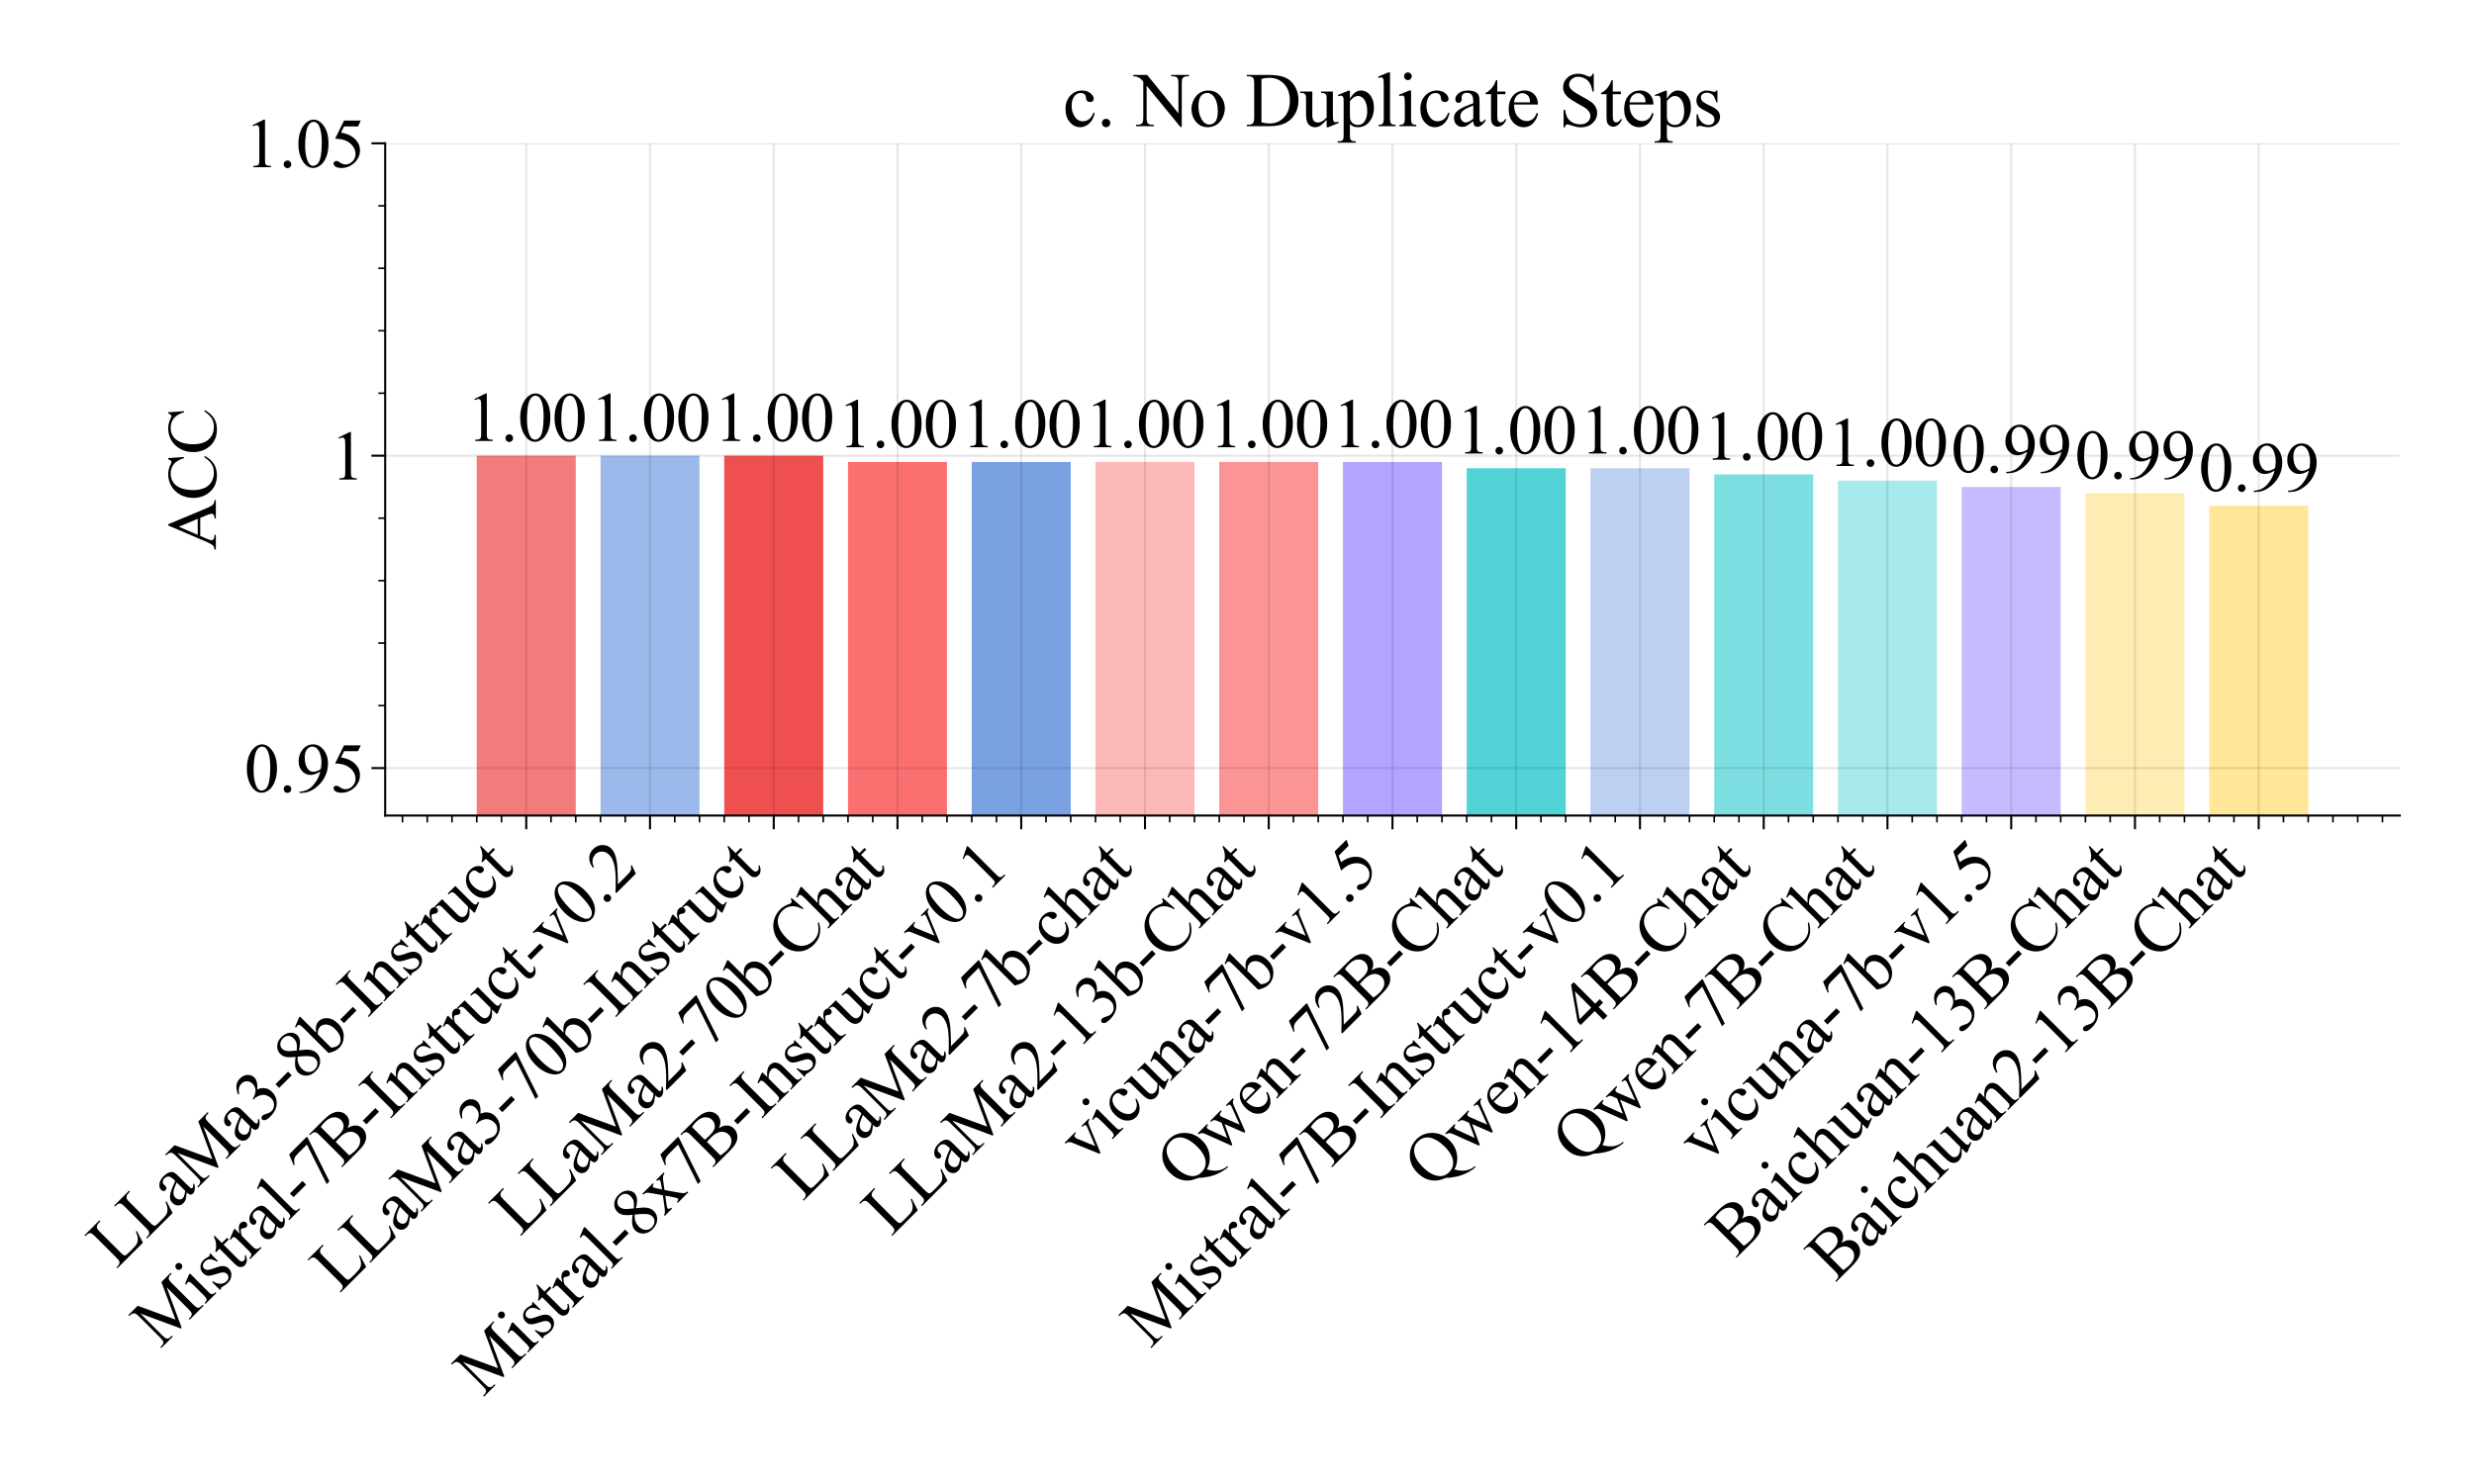 <?xml version="1.0" encoding="utf-8" standalone="no"?>
<!DOCTYPE svg PUBLIC "-//W3C//DTD SVG 1.1//EN"
  "http://www.w3.org/Graphics/SVG/1.1/DTD/svg11.dtd">
<svg height="432pt" version="1.1" viewBox="0 0 720 432" width="720pt" xmlns="http://www.w3.org/2000/svg" xmlns:xlink="http://www.w3.org/1999/xlink">
 <defs>
  <style type="text/css">*{stroke-linecap:butt;stroke-linejoin:round;}</style>
 </defs>
 <g id="figure_1">
  <g id="patch_1">
   <path d="M 0 432 
L 720 432 
L 720 0 
L 0 0 
z
" style="fill:#ffffff;"/>
  </g>
  <g id="axes_1">
   <g id="patch_2">
    <path d="M 112.097 237.41 
L 698.4 237.41 
L 698.4 41.72 
L 112.097 41.72 
z
" style="fill:#ffffff;"/>
   </g>
   <g id="patch_3">
    <path clip-path="url(#pfb23f7aac4)" d="M 138.747 1951.331 
L 167.558 1951.331 
L 167.558 132.654 
L 138.747 132.654 
z
" style="fill:#ef4f4f;fill-opacity:0.749;"/>
   </g>
   <g id="patch_4">
    <path clip-path="url(#pfb23f7aac4)" d="M 174.76 1951.331 
L 203.571 1951.331 
L 203.571 132.654 
L 174.76 132.654 
z
" style="fill:#7aa2e3;fill-opacity:0.749;"/>
   </g>
   <g id="patch_5">
    <path clip-path="url(#pfb23f7aac4)" d="M 210.774 1951.331 
L 239.585 1951.331 
L 239.585 132.654 
L 210.774 132.654 
z
" style="fill:#ef4f4f;"/>
   </g>
   <g id="patch_6">
    <path clip-path="url(#pfb23f7aac4)" d="M 246.788 1951.331 
L 275.599 1951.331 
L 275.599 134.473 
L 246.788 134.473 
z
" style="fill:#fa7070;"/>
   </g>
   <g id="patch_7">
    <path clip-path="url(#pfb23f7aac4)" d="M 282.802 1951.331 
L 311.613 1951.331 
L 311.613 134.473 
L 282.802 134.473 
z
" style="fill:#7aa2e3;"/>
   </g>
   <g id="patch_8">
    <path clip-path="url(#pfb23f7aac4)" d="M 318.815 1951.331 
L 347.626 1951.331 
L 347.626 134.473 
L 318.815 134.473 
z
" style="fill:#fa7070;fill-opacity:0.502;"/>
   </g>
   <g id="patch_9">
    <path clip-path="url(#pfb23f7aac4)" d="M 354.829 1951.331 
L 383.64 1951.331 
L 383.64 134.473 
L 354.829 134.473 
z
" style="fill:#fa7070;fill-opacity:0.749;"/>
   </g>
   <g id="patch_10">
    <path clip-path="url(#pfb23f7aac4)" d="M 390.843 1951.331 
L 419.654 1951.331 
L 419.654 134.473 
L 390.843 134.473 
z
" style="fill:#b2a4ff;"/>
   </g>
   <g id="patch_11">
    <path clip-path="url(#pfb23f7aac4)" d="M 426.857 1951.331 
L 455.667 1951.331 
L 455.667 136.291 
L 426.857 136.291 
z
" style="fill:#52d3d8;"/>
   </g>
   <g id="patch_12">
    <path clip-path="url(#pfb23f7aac4)" d="M 462.87 1951.331 
L 491.681 1951.331 
L 491.681 136.291 
L 462.87 136.291 
z
" style="fill:#7aa2e3;fill-opacity:0.502;"/>
   </g>
   <g id="patch_13">
    <path clip-path="url(#pfb23f7aac4)" d="M 498.884 1951.331 
L 527.695 1951.331 
L 527.695 138.11 
L 498.884 138.11 
z
" style="fill:#52d3d8;fill-opacity:0.749;"/>
   </g>
   <g id="patch_14">
    <path clip-path="url(#pfb23f7aac4)" d="M 534.898 1951.331 
L 563.709 1951.331 
L 563.709 139.929 
L 534.898 139.929 
z
" style="fill:#52d3d8;fill-opacity:0.502;"/>
   </g>
   <g id="patch_15">
    <path clip-path="url(#pfb23f7aac4)" d="M 570.911 1951.331 
L 599.722 1951.331 
L 599.722 141.747 
L 570.911 141.747 
z
" style="fill:#b2a4ff;fill-opacity:0.749;"/>
   </g>
   <g id="patch_16">
    <path clip-path="url(#pfb23f7aac4)" d="M 606.925 1951.331 
L 635.736 1951.331 
L 635.736 143.566 
L 606.925 143.566 
z
" style="fill:#ffe699;fill-opacity:0.749;"/>
   </g>
   <g id="patch_17">
    <path clip-path="url(#pfb23f7aac4)" d="M 642.939 1951.331 
L 671.75 1951.331 
L 671.75 147.203 
L 642.939 147.203 
z
" style="fill:#ffe699;"/>
   </g>
   <g id="matplotlib.axis_1">
    <g id="xtick_1">
     <g id="line2d_1">
      <path clip-path="url(#pfb23f7aac4)" d="M 153.152 237.41 
L 153.152 41.72 
" style="fill:none;stroke:#000000;stroke-linecap:square;stroke-opacity:0.1;stroke-width:0.6;"/>
     </g>
     <g id="line2d_2">
      <defs>
       <path d="M 0 0 
L 0 4 
" id="m3fff9af062" style="stroke:#000000;stroke-width:0.6;"/>
      </defs>
      <g>
       <use style="stroke:#000000;stroke-width:0.6;" x="153.152" xlink:href="#m3fff9af062" y="237.41"/>
      </g>
     </g>
     <g id="text_1">
      <!-- LLaMa3-8b-Instruct -->
      <g transform="translate(33.89 369.467)rotate(-45)scale(0.2 -0.2)">
       <defs>
        <path d="M 3669 1172 
L 3772 1150 
L 3409 0 
L 128 0 
L 128 116 
L 288 116 
Q 556 116 672 291 
Q 738 391 738 753 
L 738 3488 
Q 738 3884 650 3984 
Q 528 4122 288 4122 
L 128 4122 
L 128 4238 
L 2047 4238 
L 2047 4122 
Q 1709 4125 1573 4059 
Q 1438 3994 1388 3894 
Q 1338 3794 1338 3416 
L 1338 753 
Q 1338 494 1388 397 
Q 1425 331 1503 300 
Q 1581 269 1991 269 
L 2300 269 
Q 2788 269 2984 341 
Q 3181 413 3343 595 
Q 3506 778 3669 1172 
z
" id="TimesNewRomanPSMT-4c" transform="scale(0.016)"/>
        <path d="M 1822 413 
Q 1381 72 1269 19 
Q 1100 -59 909 -59 
Q 613 -59 420 144 
Q 228 347 228 678 
Q 228 888 322 1041 
Q 450 1253 767 1440 
Q 1084 1628 1822 1897 
L 1822 2009 
Q 1822 2438 1686 2597 
Q 1550 2756 1291 2756 
Q 1094 2756 978 2650 
Q 859 2544 859 2406 
L 866 2225 
Q 866 2081 792 2003 
Q 719 1925 600 1925 
Q 484 1925 411 2006 
Q 338 2088 338 2228 
Q 338 2497 613 2722 
Q 888 2947 1384 2947 
Q 1766 2947 2009 2819 
Q 2194 2722 2281 2516 
Q 2338 2381 2338 1966 
L 2338 994 
Q 2338 584 2353 492 
Q 2369 400 2405 369 
Q 2441 338 2488 338 
Q 2538 338 2575 359 
Q 2641 400 2828 588 
L 2828 413 
Q 2478 -56 2159 -56 
Q 2006 -56 1915 50 
Q 1825 156 1822 413 
z
M 1822 616 
L 1822 1706 
Q 1350 1519 1213 1441 
Q 966 1303 859 1153 
Q 753 1003 753 825 
Q 753 600 887 451 
Q 1022 303 1197 303 
Q 1434 303 1822 616 
z
" id="TimesNewRomanPSMT-61" transform="scale(0.016)"/>
        <path d="M 2619 0 
L 981 3566 
L 981 734 
Q 981 344 1066 247 
Q 1181 116 1431 116 
L 1581 116 
L 1581 0 
L 106 0 
L 106 116 
L 256 116 
Q 525 116 638 278 
Q 706 378 706 734 
L 706 3503 
Q 706 3784 644 3909 
Q 600 4000 483 4061 
Q 366 4122 106 4122 
L 106 4238 
L 1306 4238 
L 2844 922 
L 4356 4238 
L 5556 4238 
L 5556 4122 
L 5409 4122 
Q 5138 4122 5025 3959 
Q 4956 3859 4956 3503 
L 4956 734 
Q 4956 344 5044 247 
Q 5159 116 5409 116 
L 5556 116 
L 5556 0 
L 3756 0 
L 3756 116 
L 3906 116 
Q 4178 116 4288 278 
Q 4356 378 4356 734 
L 4356 3566 
L 2722 0 
L 2619 0 
z
" id="TimesNewRomanPSMT-4d" transform="scale(0.016)"/>
        <path d="M 325 3431 
Q 506 3859 782 4092 
Q 1059 4325 1472 4325 
Q 1981 4325 2253 3994 
Q 2459 3747 2459 3466 
Q 2459 3003 1878 2509 
Q 2269 2356 2469 2072 
Q 2669 1788 2669 1403 
Q 2669 853 2319 450 
Q 1863 -75 997 -75 
Q 569 -75 414 31 
Q 259 138 259 259 
Q 259 350 332 419 
Q 406 488 509 488 
Q 588 488 669 463 
Q 722 447 909 348 
Q 1097 250 1169 231 
Q 1284 197 1416 197 
Q 1734 197 1970 444 
Q 2206 691 2206 1028 
Q 2206 1275 2097 1509 
Q 2016 1684 1919 1775 
Q 1784 1900 1550 2001 
Q 1316 2103 1072 2103 
L 972 2103 
L 972 2197 
Q 1219 2228 1467 2375 
Q 1716 2522 1828 2728 
Q 1941 2934 1941 3181 
Q 1941 3503 1739 3701 
Q 1538 3900 1238 3900 
Q 753 3900 428 3381 
L 325 3431 
z
" id="TimesNewRomanPSMT-33" transform="scale(0.016)"/>
        <path d="M 259 1672 
L 1875 1672 
L 1875 1200 
L 259 1200 
L 259 1672 
z
" id="TimesNewRomanPSMT-2d" transform="scale(0.016)"/>
        <path d="M 1228 2134 
Q 725 2547 579 2797 
Q 434 3047 434 3316 
Q 434 3728 753 4026 
Q 1072 4325 1600 4325 
Q 2113 4325 2425 4047 
Q 2738 3769 2738 3413 
Q 2738 3175 2569 2928 
Q 2400 2681 1866 2347 
Q 2416 1922 2594 1678 
Q 2831 1359 2831 1006 
Q 2831 559 2490 242 
Q 2150 -75 1597 -75 
Q 994 -75 656 303 
Q 388 606 388 966 
Q 388 1247 577 1523 
Q 766 1800 1228 2134 
z
M 1719 2469 
Q 2094 2806 2194 3001 
Q 2294 3197 2294 3444 
Q 2294 3772 2109 3958 
Q 1925 4144 1606 4144 
Q 1288 4144 1088 3959 
Q 888 3775 888 3528 
Q 888 3366 970 3203 
Q 1053 3041 1206 2894 
L 1719 2469 
z
M 1375 2016 
Q 1116 1797 991 1539 
Q 866 1281 866 981 
Q 866 578 1086 336 
Q 1306 94 1647 94 
Q 1984 94 2187 284 
Q 2391 475 2391 747 
Q 2391 972 2272 1150 
Q 2050 1481 1375 2016 
z
" id="TimesNewRomanPSMT-38" transform="scale(0.016)"/>
        <path d="M 984 2369 
Q 1400 2947 1881 2947 
Q 2322 2947 2650 2570 
Q 2978 2194 2978 1541 
Q 2978 778 2472 313 
Q 2038 -88 1503 -88 
Q 1253 -88 995 3 
Q 738 94 469 275 
L 469 3241 
Q 469 3728 445 3840 
Q 422 3953 372 3993 
Q 322 4034 247 4034 
Q 159 4034 28 3984 
L -16 4094 
L 844 4444 
L 984 4444 
L 984 2369 
z
M 984 2169 
L 984 456 
Q 1144 300 1314 220 
Q 1484 141 1663 141 
Q 1947 141 2192 453 
Q 2438 766 2438 1363 
Q 2438 1913 2192 2208 
Q 1947 2503 1634 2503 
Q 1469 2503 1303 2419 
Q 1178 2356 984 2169 
z
" id="TimesNewRomanPSMT-62" transform="scale(0.016)"/>
        <path d="M 1975 116 
L 1975 0 
L 159 0 
L 159 116 
L 309 116 
Q 572 116 691 269 
Q 766 369 766 750 
L 766 3488 
Q 766 3809 725 3913 
Q 694 3991 597 4047 
Q 459 4122 309 4122 
L 159 4122 
L 159 4238 
L 1975 4238 
L 1975 4122 
L 1822 4122 
Q 1563 4122 1444 3969 
Q 1366 3869 1366 3488 
L 1366 750 
Q 1366 428 1406 325 
Q 1438 247 1538 191 
Q 1672 116 1822 116 
L 1975 116 
z
" id="TimesNewRomanPSMT-49" transform="scale(0.016)"/>
        <path d="M 1034 2341 
Q 1538 2947 1994 2947 
Q 2228 2947 2397 2830 
Q 2566 2713 2666 2444 
Q 2734 2256 2734 1869 
L 2734 647 
Q 2734 375 2778 278 
Q 2813 200 2889 156 
Q 2966 113 3172 113 
L 3172 0 
L 1756 0 
L 1756 113 
L 1816 113 
Q 2016 113 2095 173 
Q 2175 234 2206 353 
Q 2219 400 2219 647 
L 2219 1819 
Q 2219 2209 2117 2386 
Q 2016 2563 1775 2563 
Q 1403 2563 1034 2156 
L 1034 647 
Q 1034 356 1069 288 
Q 1113 197 1189 155 
Q 1266 113 1500 113 
L 1500 0 
L 84 0 
L 84 113 
L 147 113 
Q 366 113 442 223 
Q 519 334 519 647 
L 519 1709 
Q 519 2225 495 2337 
Q 472 2450 423 2490 
Q 375 2531 294 2531 
Q 206 2531 84 2484 
L 38 2597 
L 900 2947 
L 1034 2947 
L 1034 2341 
z
" id="TimesNewRomanPSMT-6e" transform="scale(0.016)"/>
        <path d="M 2050 2947 
L 2050 1972 
L 1947 1972 
Q 1828 2431 1642 2597 
Q 1456 2763 1169 2763 
Q 950 2763 815 2647 
Q 681 2531 681 2391 
Q 681 2216 781 2091 
Q 878 1963 1175 1819 
L 1631 1597 
Q 2266 1288 2266 781 
Q 2266 391 1970 151 
Q 1675 -88 1309 -88 
Q 1047 -88 709 6 
Q 606 38 541 38 
Q 469 38 428 -44 
L 325 -44 
L 325 978 
L 428 978 
Q 516 541 762 319 
Q 1009 97 1316 97 
Q 1531 97 1667 223 
Q 1803 350 1803 528 
Q 1803 744 1651 891 
Q 1500 1038 1047 1263 
Q 594 1488 453 1669 
Q 313 1847 313 2119 
Q 313 2472 555 2709 
Q 797 2947 1181 2947 
Q 1350 2947 1591 2875 
Q 1750 2828 1803 2828 
Q 1853 2828 1881 2850 
Q 1909 2872 1947 2947 
L 2050 2947 
z
" id="TimesNewRomanPSMT-73" transform="scale(0.016)"/>
        <path d="M 1031 3803 
L 1031 2863 
L 1700 2863 
L 1700 2644 
L 1031 2644 
L 1031 788 
Q 1031 509 1111 412 
Q 1191 316 1316 316 
Q 1419 316 1516 380 
Q 1613 444 1666 569 
L 1788 569 
Q 1678 263 1478 108 
Q 1278 -47 1066 -47 
Q 922 -47 784 33 
Q 647 113 581 261 
Q 516 409 516 719 
L 516 2644 
L 63 2644 
L 63 2747 
Q 234 2816 414 2980 
Q 594 3144 734 3369 
Q 806 3488 934 3803 
L 1031 3803 
z
" id="TimesNewRomanPSMT-74" transform="scale(0.016)"/>
        <path d="M 1038 2947 
L 1038 2303 
Q 1397 2947 1775 2947 
Q 1947 2947 2059 2842 
Q 2172 2738 2172 2600 
Q 2172 2478 2090 2393 
Q 2009 2309 1897 2309 
Q 1788 2309 1652 2417 
Q 1516 2525 1450 2525 
Q 1394 2525 1328 2463 
Q 1188 2334 1038 2041 
L 1038 669 
Q 1038 431 1097 309 
Q 1138 225 1241 169 
Q 1344 113 1538 113 
L 1538 0 
L 72 0 
L 72 113 
Q 291 113 397 181 
Q 475 231 506 341 
Q 522 394 522 644 
L 522 1753 
Q 522 2253 501 2348 
Q 481 2444 426 2487 
Q 372 2531 291 2531 
Q 194 2531 72 2484 
L 41 2597 
L 906 2947 
L 1038 2947 
z
" id="TimesNewRomanPSMT-72" transform="scale(0.016)"/>
        <path d="M 2709 2863 
L 2709 1128 
Q 2709 631 2732 520 
Q 2756 409 2807 365 
Q 2859 322 2928 322 
Q 3025 322 3147 375 
L 3191 266 
L 2334 -88 
L 2194 -88 
L 2194 519 
Q 1825 119 1631 15 
Q 1438 -88 1222 -88 
Q 981 -88 804 51 
Q 628 191 559 409 
Q 491 628 491 1028 
L 491 2306 
Q 491 2509 447 2587 
Q 403 2666 317 2708 
Q 231 2750 6 2747 
L 6 2863 
L 1009 2863 
L 1009 947 
Q 1009 547 1148 422 
Q 1288 297 1484 297 
Q 1619 297 1789 381 
Q 1959 466 2194 703 
L 2194 2325 
Q 2194 2569 2105 2655 
Q 2016 2741 1734 2747 
L 1734 2863 
L 2709 2863 
z
" id="TimesNewRomanPSMT-75" transform="scale(0.016)"/>
        <path d="M 2631 1088 
Q 2516 522 2178 217 
Q 1841 -88 1431 -88 
Q 944 -88 581 321 
Q 219 731 219 1428 
Q 219 2103 620 2525 
Q 1022 2947 1584 2947 
Q 2006 2947 2278 2723 
Q 2550 2500 2550 2259 
Q 2550 2141 2473 2067 
Q 2397 1994 2259 1994 
Q 2075 1994 1981 2113 
Q 1928 2178 1911 2362 
Q 1894 2547 1784 2644 
Q 1675 2738 1481 2738 
Q 1169 2738 978 2506 
Q 725 2200 725 1697 
Q 725 1184 976 792 
Q 1228 400 1656 400 
Q 1963 400 2206 609 
Q 2378 753 2541 1131 
L 2631 1088 
z
" id="TimesNewRomanPSMT-63" transform="scale(0.016)"/>
       </defs>
       <use xlink:href="#TimesNewRomanPSMT-4c"/>
       <use x="61.084" xlink:href="#TimesNewRomanPSMT-4c"/>
       <use x="122.168" xlink:href="#TimesNewRomanPSMT-61"/>
       <use x="166.553" xlink:href="#TimesNewRomanPSMT-4d"/>
       <use x="255.469" xlink:href="#TimesNewRomanPSMT-61"/>
       <use x="299.854" xlink:href="#TimesNewRomanPSMT-33"/>
       <use x="349.854" xlink:href="#TimesNewRomanPSMT-2d"/>
       <use x="383.154" xlink:href="#TimesNewRomanPSMT-38"/>
       <use x="433.154" xlink:href="#TimesNewRomanPSMT-62"/>
       <use x="483.154" xlink:href="#TimesNewRomanPSMT-2d"/>
       <use x="516.455" xlink:href="#TimesNewRomanPSMT-49"/>
       <use x="549.756" xlink:href="#TimesNewRomanPSMT-6e"/>
       <use x="599.756" xlink:href="#TimesNewRomanPSMT-73"/>
       <use x="638.672" xlink:href="#TimesNewRomanPSMT-74"/>
       <use x="666.455" xlink:href="#TimesNewRomanPSMT-72"/>
       <use x="699.756" xlink:href="#TimesNewRomanPSMT-75"/>
       <use x="749.756" xlink:href="#TimesNewRomanPSMT-63"/>
       <use x="794.141" xlink:href="#TimesNewRomanPSMT-74"/>
      </g>
     </g>
    </g>
    <g id="xtick_2">
     <g id="line2d_3">
      <path clip-path="url(#pfb23f7aac4)" d="M 189.166 237.41 
L 189.166 41.72 
" style="fill:none;stroke:#000000;stroke-linecap:square;stroke-opacity:0.1;stroke-width:0.6;"/>
     </g>
     <g id="line2d_4">
      <g>
       <use style="stroke:#000000;stroke-width:0.6;" x="189.166" xlink:href="#m3fff9af062" y="237.41"/>
      </g>
     </g>
     <g id="text_2">
      <!-- Mistral-7B-Instruct-v0.2 -->
      <g transform="translate(46.708 392.662)rotate(-45)scale(0.2 -0.2)">
       <defs>
        <path d="M 928 4444 
Q 1059 4444 1151 4351 
Q 1244 4259 1244 4128 
Q 1244 3997 1151 3903 
Q 1059 3809 928 3809 
Q 797 3809 703 3903 
Q 609 3997 609 4128 
Q 609 4259 701 4351 
Q 794 4444 928 4444 
z
M 1188 2947 
L 1188 647 
Q 1188 378 1227 289 
Q 1266 200 1342 156 
Q 1419 113 1622 113 
L 1622 0 
L 231 0 
L 231 113 
Q 441 113 512 153 
Q 584 194 626 287 
Q 669 381 669 647 
L 669 1750 
Q 669 2216 641 2353 
Q 619 2453 572 2492 
Q 525 2531 444 2531 
Q 356 2531 231 2484 
L 188 2597 
L 1050 2947 
L 1188 2947 
z
" id="TimesNewRomanPSMT-69" transform="scale(0.016)"/>
        <path d="M 1184 4444 
L 1184 647 
Q 1184 378 1223 290 
Q 1263 203 1344 158 
Q 1425 113 1647 113 
L 1647 0 
L 244 0 
L 244 113 
Q 441 113 512 153 
Q 584 194 625 287 
Q 666 381 666 647 
L 666 3247 
Q 666 3731 644 3842 
Q 622 3953 573 3993 
Q 525 4034 450 4034 
Q 369 4034 244 3984 
L 191 4094 
L 1044 4444 
L 1184 4444 
z
" id="TimesNewRomanPSMT-6c" transform="scale(0.016)"/>
        <path d="M 644 4238 
L 2916 4238 
L 2916 4119 
L 1503 -88 
L 1153 -88 
L 2419 3728 
L 1253 3728 
Q 900 3728 750 3644 
Q 488 3500 328 3200 
L 238 3234 
L 644 4238 
z
" id="TimesNewRomanPSMT-37" transform="scale(0.016)"/>
        <path d="M 2956 2163 
Q 3397 2069 3616 1863 
Q 3919 1575 3919 1159 
Q 3919 844 3719 555 
Q 3519 266 3170 133 
Q 2822 0 2106 0 
L 106 0 
L 106 116 
L 266 116 
Q 531 116 647 284 
Q 719 394 719 750 
L 719 3488 
Q 719 3881 628 3984 
Q 506 4122 266 4122 
L 106 4122 
L 106 4238 
L 1938 4238 
Q 2450 4238 2759 4163 
Q 3228 4050 3475 3764 
Q 3722 3478 3722 3106 
Q 3722 2788 3528 2536 
Q 3334 2284 2956 2163 
z
M 1319 2331 
Q 1434 2309 1582 2298 
Q 1731 2288 1909 2288 
Q 2366 2288 2595 2386 
Q 2825 2484 2947 2687 
Q 3069 2891 3069 3131 
Q 3069 3503 2766 3765 
Q 2463 4028 1881 4028 
Q 1569 4028 1319 3959 
L 1319 2331 
z
M 1319 306 
Q 1681 222 2034 222 
Q 2600 222 2897 476 
Q 3194 731 3194 1106 
Q 3194 1353 3059 1581 
Q 2925 1809 2622 1940 
Q 2319 2072 1872 2072 
Q 1678 2072 1540 2065 
Q 1403 2059 1319 2044 
L 1319 306 
z
" id="TimesNewRomanPSMT-42" transform="scale(0.016)"/>
        <path d="M 53 2863 
L 1400 2863 
L 1400 2747 
L 1313 2747 
Q 1191 2747 1127 2687 
Q 1063 2628 1063 2528 
Q 1063 2419 1128 2269 
L 1794 688 
L 2463 2328 
Q 2534 2503 2534 2594 
Q 2534 2638 2509 2666 
Q 2475 2713 2422 2730 
Q 2369 2747 2206 2747 
L 2206 2863 
L 3141 2863 
L 3141 2747 
Q 2978 2734 2916 2681 
Q 2806 2588 2719 2369 
L 1703 -88 
L 1575 -88 
L 553 2328 
Q 484 2497 421 2570 
Q 359 2644 263 2694 
Q 209 2722 53 2747 
L 53 2863 
z
" id="TimesNewRomanPSMT-76" transform="scale(0.016)"/>
        <path d="M 231 2094 
Q 231 2819 450 3342 
Q 669 3866 1031 4122 
Q 1313 4325 1613 4325 
Q 2100 4325 2488 3828 
Q 2972 3213 2972 2159 
Q 2972 1422 2759 906 
Q 2547 391 2217 158 
Q 1888 -75 1581 -75 
Q 975 -75 572 641 
Q 231 1244 231 2094 
z
M 844 2016 
Q 844 1141 1059 588 
Q 1238 122 1591 122 
Q 1759 122 1940 273 
Q 2122 425 2216 781 
Q 2359 1319 2359 2297 
Q 2359 3022 2209 3506 
Q 2097 3866 1919 4016 
Q 1791 4119 1609 4119 
Q 1397 4119 1231 3928 
Q 1006 3669 925 3112 
Q 844 2556 844 2016 
z
" id="TimesNewRomanPSMT-30" transform="scale(0.016)"/>
        <path d="M 800 606 
Q 947 606 1047 504 
Q 1147 403 1147 259 
Q 1147 116 1045 14 
Q 944 -88 800 -88 
Q 656 -88 554 14 
Q 453 116 453 259 
Q 453 406 554 506 
Q 656 606 800 606 
z
" id="TimesNewRomanPSMT-2e" transform="scale(0.016)"/>
        <path d="M 2934 816 
L 2638 0 
L 138 0 
L 138 116 
Q 1241 1122 1691 1759 
Q 2141 2397 2141 2925 
Q 2141 3328 1894 3587 
Q 1647 3847 1303 3847 
Q 991 3847 742 3664 
Q 494 3481 375 3128 
L 259 3128 
Q 338 3706 661 4015 
Q 984 4325 1469 4325 
Q 1984 4325 2329 3994 
Q 2675 3663 2675 3213 
Q 2675 2891 2525 2569 
Q 2294 2063 1775 1497 
Q 997 647 803 472 
L 1909 472 
Q 2247 472 2383 497 
Q 2519 522 2628 598 
Q 2738 675 2819 816 
L 2934 816 
z
" id="TimesNewRomanPSMT-32" transform="scale(0.016)"/>
       </defs>
       <use xlink:href="#TimesNewRomanPSMT-4d"/>
       <use x="88.916" xlink:href="#TimesNewRomanPSMT-69"/>
       <use x="116.699" xlink:href="#TimesNewRomanPSMT-73"/>
       <use x="155.615" xlink:href="#TimesNewRomanPSMT-74"/>
       <use x="183.398" xlink:href="#TimesNewRomanPSMT-72"/>
       <use x="216.699" xlink:href="#TimesNewRomanPSMT-61"/>
       <use x="261.084" xlink:href="#TimesNewRomanPSMT-6c"/>
       <use x="288.867" xlink:href="#TimesNewRomanPSMT-2d"/>
       <use x="322.168" xlink:href="#TimesNewRomanPSMT-37"/>
       <use x="372.168" xlink:href="#TimesNewRomanPSMT-42"/>
       <use x="438.867" xlink:href="#TimesNewRomanPSMT-2d"/>
       <use x="472.168" xlink:href="#TimesNewRomanPSMT-49"/>
       <use x="505.469" xlink:href="#TimesNewRomanPSMT-6e"/>
       <use x="555.469" xlink:href="#TimesNewRomanPSMT-73"/>
       <use x="594.385" xlink:href="#TimesNewRomanPSMT-74"/>
       <use x="622.168" xlink:href="#TimesNewRomanPSMT-72"/>
       <use x="655.469" xlink:href="#TimesNewRomanPSMT-75"/>
       <use x="705.469" xlink:href="#TimesNewRomanPSMT-63"/>
       <use x="749.854" xlink:href="#TimesNewRomanPSMT-74"/>
       <use x="777.637" xlink:href="#TimesNewRomanPSMT-2d"/>
       <use x="810.938" xlink:href="#TimesNewRomanPSMT-76"/>
       <use x="860.938" xlink:href="#TimesNewRomanPSMT-30"/>
       <use x="910.938" xlink:href="#TimesNewRomanPSMT-2e"/>
       <use x="935.938" xlink:href="#TimesNewRomanPSMT-32"/>
      </g>
     </g>
    </g>
    <g id="xtick_3">
     <g id="line2d_5">
      <path clip-path="url(#pfb23f7aac4)" d="M 225.18 237.41 
L 225.18 41.72 
" style="fill:none;stroke:#000000;stroke-linecap:square;stroke-opacity:0.1;stroke-width:0.6;"/>
     </g>
     <g id="line2d_6">
      <g>
       <use style="stroke:#000000;stroke-width:0.6;" x="225.18" xlink:href="#m3fff9af062" y="237.41"/>
      </g>
     </g>
     <g id="text_3">
      <!-- LLaMa3-70b-Instruct -->
      <g transform="translate(98.846 376.538)rotate(-45)scale(0.2 -0.2)">
       <use xlink:href="#TimesNewRomanPSMT-4c"/>
       <use x="61.084" xlink:href="#TimesNewRomanPSMT-4c"/>
       <use x="122.168" xlink:href="#TimesNewRomanPSMT-61"/>
       <use x="166.553" xlink:href="#TimesNewRomanPSMT-4d"/>
       <use x="255.469" xlink:href="#TimesNewRomanPSMT-61"/>
       <use x="299.854" xlink:href="#TimesNewRomanPSMT-33"/>
       <use x="349.854" xlink:href="#TimesNewRomanPSMT-2d"/>
       <use x="383.154" xlink:href="#TimesNewRomanPSMT-37"/>
       <use x="433.154" xlink:href="#TimesNewRomanPSMT-30"/>
       <use x="483.154" xlink:href="#TimesNewRomanPSMT-62"/>
       <use x="533.154" xlink:href="#TimesNewRomanPSMT-2d"/>
       <use x="566.455" xlink:href="#TimesNewRomanPSMT-49"/>
       <use x="599.756" xlink:href="#TimesNewRomanPSMT-6e"/>
       <use x="649.756" xlink:href="#TimesNewRomanPSMT-73"/>
       <use x="688.672" xlink:href="#TimesNewRomanPSMT-74"/>
       <use x="716.455" xlink:href="#TimesNewRomanPSMT-72"/>
       <use x="749.756" xlink:href="#TimesNewRomanPSMT-75"/>
       <use x="799.756" xlink:href="#TimesNewRomanPSMT-63"/>
       <use x="844.141" xlink:href="#TimesNewRomanPSMT-74"/>
      </g>
     </g>
    </g>
    <g id="xtick_4">
     <g id="line2d_7">
      <path clip-path="url(#pfb23f7aac4)" d="M 261.193 237.41 
L 261.193 41.72 
" style="fill:none;stroke:#000000;stroke-linecap:square;stroke-opacity:0.1;stroke-width:0.6;"/>
     </g>
     <g id="line2d_8">
      <g>
       <use style="stroke:#000000;stroke-width:0.6;" x="261.193" xlink:href="#m3fff9af062" y="237.41"/>
      </g>
     </g>
     <g id="text_4">
      <!-- LLaMa2-70b-Chat -->
      <g transform="translate(151.349 360.049)rotate(-45)scale(0.2 -0.2)">
       <defs>
        <path d="M 3853 4334 
L 3950 2894 
L 3853 2894 
Q 3659 3541 3300 3825 
Q 2941 4109 2438 4109 
Q 2016 4109 1675 3895 
Q 1334 3681 1139 3212 
Q 944 2744 944 2047 
Q 944 1472 1128 1050 
Q 1313 628 1683 403 
Q 2053 178 2528 178 
Q 2941 178 3256 354 
Q 3572 531 3950 1056 
L 4047 994 
Q 3728 428 3303 165 
Q 2878 -97 2294 -97 
Q 1241 -97 663 684 
Q 231 1266 231 2053 
Q 231 2688 515 3219 
Q 800 3750 1298 4042 
Q 1797 4334 2388 4334 
Q 2847 4334 3294 4109 
Q 3425 4041 3481 4041 
Q 3566 4041 3628 4100 
Q 3709 4184 3744 4334 
L 3853 4334 
z
" id="TimesNewRomanPSMT-43" transform="scale(0.016)"/>
        <path d="M 1041 4444 
L 1041 2350 
Q 1388 2731 1591 2839 
Q 1794 2947 1997 2947 
Q 2241 2947 2416 2812 
Q 2591 2678 2675 2391 
Q 2734 2191 2734 1659 
L 2734 647 
Q 2734 375 2778 275 
Q 2809 200 2884 156 
Q 2959 113 3159 113 
L 3159 0 
L 1753 0 
L 1753 113 
L 1819 113 
Q 2019 113 2097 173 
Q 2175 234 2206 353 
Q 2216 403 2216 647 
L 2216 1659 
Q 2216 2128 2167 2275 
Q 2119 2422 2012 2495 
Q 1906 2569 1756 2569 
Q 1603 2569 1437 2487 
Q 1272 2406 1041 2159 
L 1041 647 
Q 1041 353 1073 281 
Q 1106 209 1195 161 
Q 1284 113 1503 113 
L 1503 0 
L 84 0 
L 84 113 
Q 275 113 384 172 
Q 447 203 484 290 
Q 522 378 522 647 
L 522 3238 
Q 522 3728 498 3840 
Q 475 3953 426 3993 
Q 378 4034 297 4034 
Q 231 4034 84 3984 
L 41 4094 
L 897 4444 
L 1041 4444 
z
" id="TimesNewRomanPSMT-68" transform="scale(0.016)"/>
       </defs>
       <use xlink:href="#TimesNewRomanPSMT-4c"/>
       <use x="61.084" xlink:href="#TimesNewRomanPSMT-4c"/>
       <use x="122.168" xlink:href="#TimesNewRomanPSMT-61"/>
       <use x="166.553" xlink:href="#TimesNewRomanPSMT-4d"/>
       <use x="255.469" xlink:href="#TimesNewRomanPSMT-61"/>
       <use x="299.854" xlink:href="#TimesNewRomanPSMT-32"/>
       <use x="349.854" xlink:href="#TimesNewRomanPSMT-2d"/>
       <use x="383.154" xlink:href="#TimesNewRomanPSMT-37"/>
       <use x="433.154" xlink:href="#TimesNewRomanPSMT-30"/>
       <use x="483.154" xlink:href="#TimesNewRomanPSMT-62"/>
       <use x="533.154" xlink:href="#TimesNewRomanPSMT-2d"/>
       <use x="566.455" xlink:href="#TimesNewRomanPSMT-43"/>
       <use x="633.154" xlink:href="#TimesNewRomanPSMT-68"/>
       <use x="683.154" xlink:href="#TimesNewRomanPSMT-61"/>
       <use x="727.539" xlink:href="#TimesNewRomanPSMT-74"/>
      </g>
     </g>
    </g>
    <g id="xtick_5">
     <g id="line2d_9">
      <path clip-path="url(#pfb23f7aac4)" d="M 297.207 237.41 
L 297.207 41.72 
" style="fill:none;stroke:#000000;stroke-linecap:square;stroke-opacity:0.1;stroke-width:0.6;"/>
     </g>
     <g id="line2d_10">
      <g>
       <use style="stroke:#000000;stroke-width:0.6;" x="297.207" xlink:href="#m3fff9af062" y="237.41"/>
      </g>
     </g>
     <g id="text_5">
      <!-- Mistral-8x7B-Instruct-v0.1 -->
      <g transform="translate(140.607 406.804)rotate(-45)scale(0.2 -0.2)">
       <defs>
        <path d="M 84 2863 
L 1431 2863 
L 1431 2747 
Q 1303 2747 1251 2703 
Q 1200 2659 1200 2588 
Q 1200 2513 1309 2356 
Q 1344 2306 1413 2200 
L 1616 1875 
L 1850 2200 
Q 2075 2509 2075 2591 
Q 2075 2656 2022 2701 
Q 1969 2747 1850 2747 
L 1850 2863 
L 2819 2863 
L 2819 2747 
Q 2666 2738 2553 2663 
Q 2400 2556 2134 2200 
L 1744 1678 
L 2456 653 
Q 2719 275 2831 198 
Q 2944 122 3122 113 
L 3122 0 
L 1772 0 
L 1772 113 
Q 1913 113 1991 175 
Q 2050 219 2050 291 
Q 2050 363 1850 653 
L 1431 1266 
L 972 653 
Q 759 369 759 316 
Q 759 241 829 180 
Q 900 119 1041 113 
L 1041 0 
L 106 0 
L 106 113 
Q 219 128 303 191 
Q 422 281 703 653 
L 1303 1450 
L 759 2238 
Q 528 2575 401 2661 
Q 275 2747 84 2747 
L 84 2863 
z
" id="TimesNewRomanPSMT-78" transform="scale(0.016)"/>
        <path d="M 750 3822 
L 1781 4325 
L 1884 4325 
L 1884 747 
Q 1884 391 1914 303 
Q 1944 216 2037 169 
Q 2131 122 2419 116 
L 2419 0 
L 825 0 
L 825 116 
Q 1125 122 1212 167 
Q 1300 213 1334 289 
Q 1369 366 1369 747 
L 1369 3034 
Q 1369 3497 1338 3628 
Q 1316 3728 1258 3775 
Q 1200 3822 1119 3822 
Q 1003 3822 797 3725 
L 750 3822 
z
" id="TimesNewRomanPSMT-31" transform="scale(0.016)"/>
       </defs>
       <use xlink:href="#TimesNewRomanPSMT-4d"/>
       <use x="88.916" xlink:href="#TimesNewRomanPSMT-69"/>
       <use x="116.699" xlink:href="#TimesNewRomanPSMT-73"/>
       <use x="155.615" xlink:href="#TimesNewRomanPSMT-74"/>
       <use x="183.398" xlink:href="#TimesNewRomanPSMT-72"/>
       <use x="216.699" xlink:href="#TimesNewRomanPSMT-61"/>
       <use x="261.084" xlink:href="#TimesNewRomanPSMT-6c"/>
       <use x="288.867" xlink:href="#TimesNewRomanPSMT-2d"/>
       <use x="322.168" xlink:href="#TimesNewRomanPSMT-38"/>
       <use x="372.168" xlink:href="#TimesNewRomanPSMT-78"/>
       <use x="422.168" xlink:href="#TimesNewRomanPSMT-37"/>
       <use x="472.168" xlink:href="#TimesNewRomanPSMT-42"/>
       <use x="538.867" xlink:href="#TimesNewRomanPSMT-2d"/>
       <use x="572.168" xlink:href="#TimesNewRomanPSMT-49"/>
       <use x="605.469" xlink:href="#TimesNewRomanPSMT-6e"/>
       <use x="655.469" xlink:href="#TimesNewRomanPSMT-73"/>
       <use x="694.385" xlink:href="#TimesNewRomanPSMT-74"/>
       <use x="722.168" xlink:href="#TimesNewRomanPSMT-72"/>
       <use x="755.469" xlink:href="#TimesNewRomanPSMT-75"/>
       <use x="805.469" xlink:href="#TimesNewRomanPSMT-63"/>
       <use x="849.854" xlink:href="#TimesNewRomanPSMT-74"/>
       <use x="877.637" xlink:href="#TimesNewRomanPSMT-2d"/>
       <use x="910.938" xlink:href="#TimesNewRomanPSMT-76"/>
       <use x="960.938" xlink:href="#TimesNewRomanPSMT-30"/>
       <use x="1010.938" xlink:href="#TimesNewRomanPSMT-2e"/>
       <use x="1035.938" xlink:href="#TimesNewRomanPSMT-31"/>
      </g>
     </g>
    </g>
    <g id="xtick_6">
     <g id="line2d_11">
      <path clip-path="url(#pfb23f7aac4)" d="M 333.221 237.41 
L 333.221 41.72 
" style="fill:none;stroke:#000000;stroke-linecap:square;stroke-opacity:0.1;stroke-width:0.6;"/>
     </g>
     <g id="line2d_12">
      <g>
       <use style="stroke:#000000;stroke-width:0.6;" x="333.221" xlink:href="#m3fff9af062" y="237.41"/>
      </g>
     </g>
     <g id="text_6">
      <!-- LLaMa2-7b-chat -->
      <g transform="translate(233.603 349.823)rotate(-45)scale(0.2 -0.2)">
       <use xlink:href="#TimesNewRomanPSMT-4c"/>
       <use x="61.084" xlink:href="#TimesNewRomanPSMT-4c"/>
       <use x="122.168" xlink:href="#TimesNewRomanPSMT-61"/>
       <use x="166.553" xlink:href="#TimesNewRomanPSMT-4d"/>
       <use x="255.469" xlink:href="#TimesNewRomanPSMT-61"/>
       <use x="299.854" xlink:href="#TimesNewRomanPSMT-32"/>
       <use x="349.854" xlink:href="#TimesNewRomanPSMT-2d"/>
       <use x="383.154" xlink:href="#TimesNewRomanPSMT-37"/>
       <use x="433.154" xlink:href="#TimesNewRomanPSMT-62"/>
       <use x="483.154" xlink:href="#TimesNewRomanPSMT-2d"/>
       <use x="516.455" xlink:href="#TimesNewRomanPSMT-63"/>
       <use x="560.84" xlink:href="#TimesNewRomanPSMT-68"/>
       <use x="610.84" xlink:href="#TimesNewRomanPSMT-61"/>
       <use x="655.225" xlink:href="#TimesNewRomanPSMT-74"/>
      </g>
     </g>
    </g>
    <g id="xtick_7">
     <g id="line2d_13">
      <path clip-path="url(#pfb23f7aac4)" d="M 369.235 237.41 
L 369.235 41.72 
" style="fill:none;stroke:#000000;stroke-linecap:square;stroke-opacity:0.1;stroke-width:0.6;"/>
     </g>
     <g id="line2d_14">
      <g>
       <use style="stroke:#000000;stroke-width:0.6;" x="369.235" xlink:href="#m3fff9af062" y="237.41"/>
      </g>
     </g>
     <g id="text_7">
      <!-- LLaMa2-13b-Chat -->
      <g transform="translate(259.39 360.049)rotate(-45)scale(0.2 -0.2)">
       <use xlink:href="#TimesNewRomanPSMT-4c"/>
       <use x="61.084" xlink:href="#TimesNewRomanPSMT-4c"/>
       <use x="122.168" xlink:href="#TimesNewRomanPSMT-61"/>
       <use x="166.553" xlink:href="#TimesNewRomanPSMT-4d"/>
       <use x="255.469" xlink:href="#TimesNewRomanPSMT-61"/>
       <use x="299.854" xlink:href="#TimesNewRomanPSMT-32"/>
       <use x="349.854" xlink:href="#TimesNewRomanPSMT-2d"/>
       <use x="383.154" xlink:href="#TimesNewRomanPSMT-31"/>
       <use x="433.154" xlink:href="#TimesNewRomanPSMT-33"/>
       <use x="483.154" xlink:href="#TimesNewRomanPSMT-62"/>
       <use x="533.154" xlink:href="#TimesNewRomanPSMT-2d"/>
       <use x="566.455" xlink:href="#TimesNewRomanPSMT-43"/>
       <use x="633.154" xlink:href="#TimesNewRomanPSMT-68"/>
       <use x="683.154" xlink:href="#TimesNewRomanPSMT-61"/>
       <use x="727.539" xlink:href="#TimesNewRomanPSMT-74"/>
      </g>
     </g>
    </g>
    <g id="xtick_8">
     <g id="line2d_15">
      <path clip-path="url(#pfb23f7aac4)" d="M 405.248 237.41 
L 405.248 41.72 
" style="fill:none;stroke:#000000;stroke-linecap:square;stroke-opacity:0.1;stroke-width:0.6;"/>
     </g>
     <g id="line2d_16">
      <g>
       <use style="stroke:#000000;stroke-width:0.6;" x="405.248" xlink:href="#m3fff9af062" y="237.41"/>
      </g>
     </g>
     <g id="text_8">
      <!-- vicuna-7b-v1.5 -->
      <g transform="translate(316.217 339.236)rotate(-45)scale(0.2 -0.2)">
       <defs>
        <path d="M 2778 4238 
L 2534 3706 
L 1259 3706 
L 981 3138 
Q 1809 3016 2294 2522 
Q 2709 2097 2709 1522 
Q 2709 1188 2573 903 
Q 2438 619 2231 419 
Q 2025 219 1772 97 
Q 1413 -75 1034 -75 
Q 653 -75 479 54 
Q 306 184 306 341 
Q 306 428 378 495 
Q 450 563 559 563 
Q 641 563 702 538 
Q 763 513 909 409 
Q 1144 247 1384 247 
Q 1750 247 2026 523 
Q 2303 800 2303 1197 
Q 2303 1581 2056 1914 
Q 1809 2247 1375 2428 
Q 1034 2569 447 2591 
L 1259 4238 
L 2778 4238 
z
" id="TimesNewRomanPSMT-35" transform="scale(0.016)"/>
       </defs>
       <use xlink:href="#TimesNewRomanPSMT-76"/>
       <use x="50" xlink:href="#TimesNewRomanPSMT-69"/>
       <use x="77.783" xlink:href="#TimesNewRomanPSMT-63"/>
       <use x="122.168" xlink:href="#TimesNewRomanPSMT-75"/>
       <use x="172.168" xlink:href="#TimesNewRomanPSMT-6e"/>
       <use x="222.168" xlink:href="#TimesNewRomanPSMT-61"/>
       <use x="266.553" xlink:href="#TimesNewRomanPSMT-2d"/>
       <use x="299.854" xlink:href="#TimesNewRomanPSMT-37"/>
       <use x="349.854" xlink:href="#TimesNewRomanPSMT-62"/>
       <use x="399.854" xlink:href="#TimesNewRomanPSMT-2d"/>
       <use x="433.154" xlink:href="#TimesNewRomanPSMT-76"/>
       <use x="483.154" xlink:href="#TimesNewRomanPSMT-31"/>
       <use x="533.154" xlink:href="#TimesNewRomanPSMT-2e"/>
       <use x="558.154" xlink:href="#TimesNewRomanPSMT-35"/>
      </g>
     </g>
    </g>
    <g id="xtick_9">
     <g id="line2d_17">
      <path clip-path="url(#pfb23f7aac4)" d="M 441.262 237.41 
L 441.262 41.72 
" style="fill:none;stroke:#000000;stroke-linecap:square;stroke-opacity:0.1;stroke-width:0.6;"/>
     </g>
     <g id="line2d_18">
      <g>
       <use style="stroke:#000000;stroke-width:0.6;" x="441.262" xlink:href="#m3fff9af062" y="237.41"/>
      </g>
     </g>
     <g id="text_9">
      <!-- Qwen-72B-Chat -->
      <g transform="translate(344.757 346.709)rotate(-45)scale(0.2 -0.2)">
       <defs>
        <path d="M 2819 -47 
Q 3138 -597 3508 -856 
Q 3878 -1116 4350 -1153 
L 4350 -1253 
Q 3919 -1238 3428 -1080 
Q 2938 -922 2498 -642 
Q 2059 -363 1741 -47 
Q 1291 134 1028 338 
Q 647 641 436 1083 
Q 225 1525 225 2128 
Q 225 3078 840 3706 
Q 1456 4334 2331 4334 
Q 3163 4334 3770 3704 
Q 4378 3075 4378 2116 
Q 4378 1338 3945 750 
Q 3513 163 2819 -47 
z
M 2294 4094 
Q 1725 4094 1378 3688 
Q 941 3178 941 2128 
Q 941 1100 1384 544 
Q 1728 116 2294 116 
Q 2881 116 3241 544 
Q 3663 1050 3663 2038 
Q 3663 2797 3431 3316 
Q 3253 3716 2958 3905 
Q 2663 4094 2294 4094 
z
" id="TimesNewRomanPSMT-51" transform="scale(0.016)"/>
        <path d="M 41 2863 
L 1241 2863 
L 1241 2747 
Q 1075 2734 1023 2687 
Q 972 2641 972 2553 
Q 972 2456 1025 2319 
L 1638 672 
L 2253 2013 
L 2091 2434 
Q 2016 2622 1894 2694 
Q 1825 2738 1638 2747 
L 1638 2863 
L 3000 2863 
L 3000 2747 
Q 2775 2738 2681 2666 
Q 2619 2616 2619 2506 
Q 2619 2444 2644 2378 
L 3294 734 
L 3897 2319 
Q 3959 2488 3959 2588 
Q 3959 2647 3898 2694 
Q 3838 2741 3659 2747 
L 3659 2863 
L 4563 2863 
L 4563 2747 
Q 4291 2706 4163 2378 
L 3206 -88 
L 3078 -88 
L 2363 1741 
L 1528 -88 
L 1413 -88 
L 494 2319 
Q 403 2547 315 2626 
Q 228 2706 41 2747 
L 41 2863 
z
" id="TimesNewRomanPSMT-77" transform="scale(0.016)"/>
        <path d="M 681 1784 
Q 678 1147 991 784 
Q 1303 422 1725 422 
Q 2006 422 2214 576 
Q 2422 731 2563 1106 
L 2659 1044 
Q 2594 616 2278 264 
Q 1963 -88 1488 -88 
Q 972 -88 605 314 
Q 238 716 238 1394 
Q 238 2128 614 2539 
Q 991 2950 1559 2950 
Q 2041 2950 2350 2633 
Q 2659 2316 2659 1784 
L 681 1784 
z
M 681 1966 
L 2006 1966 
Q 1991 2241 1941 2353 
Q 1863 2528 1708 2628 
Q 1553 2728 1384 2728 
Q 1125 2728 920 2526 
Q 716 2325 681 1966 
z
" id="TimesNewRomanPSMT-65" transform="scale(0.016)"/>
       </defs>
       <use xlink:href="#TimesNewRomanPSMT-51"/>
       <use x="72.217" xlink:href="#TimesNewRomanPSMT-77"/>
       <use x="144.434" xlink:href="#TimesNewRomanPSMT-65"/>
       <use x="188.818" xlink:href="#TimesNewRomanPSMT-6e"/>
       <use x="238.818" xlink:href="#TimesNewRomanPSMT-2d"/>
       <use x="272.119" xlink:href="#TimesNewRomanPSMT-37"/>
       <use x="322.119" xlink:href="#TimesNewRomanPSMT-32"/>
       <use x="372.119" xlink:href="#TimesNewRomanPSMT-42"/>
       <use x="438.818" xlink:href="#TimesNewRomanPSMT-2d"/>
       <use x="472.119" xlink:href="#TimesNewRomanPSMT-43"/>
       <use x="538.818" xlink:href="#TimesNewRomanPSMT-68"/>
       <use x="588.818" xlink:href="#TimesNewRomanPSMT-61"/>
       <use x="633.203" xlink:href="#TimesNewRomanPSMT-74"/>
      </g>
     </g>
    </g>
    <g id="xtick_10">
     <g id="line2d_19">
      <path clip-path="url(#pfb23f7aac4)" d="M 477.276 237.41 
L 477.276 41.72 
" style="fill:none;stroke:#000000;stroke-linecap:square;stroke-opacity:0.1;stroke-width:0.6;"/>
     </g>
     <g id="line2d_20">
      <g>
       <use style="stroke:#000000;stroke-width:0.6;" x="477.276" xlink:href="#m3fff9af062" y="237.41"/>
      </g>
     </g>
     <g id="text_10">
      <!-- Mistral-7B-Instruct-v0.1 -->
      <g transform="translate(334.818 392.662)rotate(-45)scale(0.2 -0.2)">
       <use xlink:href="#TimesNewRomanPSMT-4d"/>
       <use x="88.916" xlink:href="#TimesNewRomanPSMT-69"/>
       <use x="116.699" xlink:href="#TimesNewRomanPSMT-73"/>
       <use x="155.615" xlink:href="#TimesNewRomanPSMT-74"/>
       <use x="183.398" xlink:href="#TimesNewRomanPSMT-72"/>
       <use x="216.699" xlink:href="#TimesNewRomanPSMT-61"/>
       <use x="261.084" xlink:href="#TimesNewRomanPSMT-6c"/>
       <use x="288.867" xlink:href="#TimesNewRomanPSMT-2d"/>
       <use x="322.168" xlink:href="#TimesNewRomanPSMT-37"/>
       <use x="372.168" xlink:href="#TimesNewRomanPSMT-42"/>
       <use x="438.867" xlink:href="#TimesNewRomanPSMT-2d"/>
       <use x="472.168" xlink:href="#TimesNewRomanPSMT-49"/>
       <use x="505.469" xlink:href="#TimesNewRomanPSMT-6e"/>
       <use x="555.469" xlink:href="#TimesNewRomanPSMT-73"/>
       <use x="594.385" xlink:href="#TimesNewRomanPSMT-74"/>
       <use x="622.168" xlink:href="#TimesNewRomanPSMT-72"/>
       <use x="655.469" xlink:href="#TimesNewRomanPSMT-75"/>
       <use x="705.469" xlink:href="#TimesNewRomanPSMT-63"/>
       <use x="749.854" xlink:href="#TimesNewRomanPSMT-74"/>
       <use x="777.637" xlink:href="#TimesNewRomanPSMT-2d"/>
       <use x="810.938" xlink:href="#TimesNewRomanPSMT-76"/>
       <use x="860.938" xlink:href="#TimesNewRomanPSMT-30"/>
       <use x="910.938" xlink:href="#TimesNewRomanPSMT-2e"/>
       <use x="935.938" xlink:href="#TimesNewRomanPSMT-31"/>
      </g>
     </g>
    </g>
    <g id="xtick_11">
     <g id="line2d_21">
      <path clip-path="url(#pfb23f7aac4)" d="M 513.289 237.41 
L 513.289 41.72 
" style="fill:none;stroke:#000000;stroke-linecap:square;stroke-opacity:0.1;stroke-width:0.6;"/>
     </g>
     <g id="line2d_22">
      <g>
       <use style="stroke:#000000;stroke-width:0.6;" x="513.289" xlink:href="#m3fff9af062" y="237.41"/>
      </g>
     </g>
     <g id="text_11">
      <!-- Qwen-14B-Chat -->
      <g transform="translate(416.785 346.709)rotate(-45)scale(0.2 -0.2)">
       <defs>
        <path d="M 2978 1563 
L 2978 1119 
L 2409 1119 
L 2409 0 
L 1894 0 
L 1894 1119 
L 100 1119 
L 100 1519 
L 2066 4325 
L 2409 4325 
L 2409 1563 
L 2978 1563 
z
M 1894 1563 
L 1894 3666 
L 406 1563 
L 1894 1563 
z
" id="TimesNewRomanPSMT-34" transform="scale(0.016)"/>
       </defs>
       <use xlink:href="#TimesNewRomanPSMT-51"/>
       <use x="72.217" xlink:href="#TimesNewRomanPSMT-77"/>
       <use x="144.434" xlink:href="#TimesNewRomanPSMT-65"/>
       <use x="188.818" xlink:href="#TimesNewRomanPSMT-6e"/>
       <use x="238.818" xlink:href="#TimesNewRomanPSMT-2d"/>
       <use x="272.119" xlink:href="#TimesNewRomanPSMT-31"/>
       <use x="322.119" xlink:href="#TimesNewRomanPSMT-34"/>
       <use x="372.119" xlink:href="#TimesNewRomanPSMT-42"/>
       <use x="438.818" xlink:href="#TimesNewRomanPSMT-2d"/>
       <use x="472.119" xlink:href="#TimesNewRomanPSMT-43"/>
       <use x="538.818" xlink:href="#TimesNewRomanPSMT-68"/>
       <use x="588.818" xlink:href="#TimesNewRomanPSMT-61"/>
       <use x="633.203" xlink:href="#TimesNewRomanPSMT-74"/>
      </g>
     </g>
    </g>
    <g id="xtick_12">
     <g id="line2d_23">
      <path clip-path="url(#pfb23f7aac4)" d="M 549.303 237.41 
L 549.303 41.72 
" style="fill:none;stroke:#000000;stroke-linecap:square;stroke-opacity:0.1;stroke-width:0.6;"/>
     </g>
     <g id="line2d_24">
      <g>
       <use style="stroke:#000000;stroke-width:0.6;" x="549.303" xlink:href="#m3fff9af062" y="237.41"/>
      </g>
     </g>
     <g id="text_12">
      <!-- Qwen-7B-Chat -->
      <g transform="translate(459.87 339.638)rotate(-45)scale(0.2 -0.2)">
       <use xlink:href="#TimesNewRomanPSMT-51"/>
       <use x="72.217" xlink:href="#TimesNewRomanPSMT-77"/>
       <use x="144.434" xlink:href="#TimesNewRomanPSMT-65"/>
       <use x="188.818" xlink:href="#TimesNewRomanPSMT-6e"/>
       <use x="238.818" xlink:href="#TimesNewRomanPSMT-2d"/>
       <use x="272.119" xlink:href="#TimesNewRomanPSMT-37"/>
       <use x="322.119" xlink:href="#TimesNewRomanPSMT-42"/>
       <use x="388.818" xlink:href="#TimesNewRomanPSMT-2d"/>
       <use x="422.119" xlink:href="#TimesNewRomanPSMT-43"/>
       <use x="488.818" xlink:href="#TimesNewRomanPSMT-68"/>
       <use x="538.818" xlink:href="#TimesNewRomanPSMT-61"/>
       <use x="583.203" xlink:href="#TimesNewRomanPSMT-74"/>
      </g>
     </g>
    </g>
    <g id="xtick_13">
     <g id="line2d_25">
      <path clip-path="url(#pfb23f7aac4)" d="M 585.317 237.41 
L 585.317 41.72 
" style="fill:none;stroke:#000000;stroke-linecap:square;stroke-opacity:0.1;stroke-width:0.6;"/>
     </g>
     <g id="line2d_26">
      <g>
       <use style="stroke:#000000;stroke-width:0.6;" x="585.317" xlink:href="#m3fff9af062" y="237.41"/>
      </g>
     </g>
     <g id="text_13">
      <!-- vicuna-7b-v1.5 -->
      <g transform="translate(496.286 339.236)rotate(-45)scale(0.2 -0.2)">
       <use xlink:href="#TimesNewRomanPSMT-76"/>
       <use x="50" xlink:href="#TimesNewRomanPSMT-69"/>
       <use x="77.783" xlink:href="#TimesNewRomanPSMT-63"/>
       <use x="122.168" xlink:href="#TimesNewRomanPSMT-75"/>
       <use x="172.168" xlink:href="#TimesNewRomanPSMT-6e"/>
       <use x="222.168" xlink:href="#TimesNewRomanPSMT-61"/>
       <use x="266.553" xlink:href="#TimesNewRomanPSMT-2d"/>
       <use x="299.854" xlink:href="#TimesNewRomanPSMT-37"/>
       <use x="349.854" xlink:href="#TimesNewRomanPSMT-62"/>
       <use x="399.854" xlink:href="#TimesNewRomanPSMT-2d"/>
       <use x="433.154" xlink:href="#TimesNewRomanPSMT-76"/>
       <use x="483.154" xlink:href="#TimesNewRomanPSMT-31"/>
       <use x="533.154" xlink:href="#TimesNewRomanPSMT-2e"/>
       <use x="558.154" xlink:href="#TimesNewRomanPSMT-35"/>
      </g>
     </g>
    </g>
    <g id="xtick_14">
     <g id="line2d_27">
      <path clip-path="url(#pfb23f7aac4)" d="M 621.331 237.41 
L 621.331 41.72 
" style="fill:none;stroke:#000000;stroke-linecap:square;stroke-opacity:0.1;stroke-width:0.6;"/>
     </g>
     <g id="line2d_28">
      <g>
       <use style="stroke:#000000;stroke-width:0.6;" x="621.331" xlink:href="#m3fff9af062" y="237.41"/>
      </g>
     </g>
     <g id="text_14">
      <!-- Baichuan-13B-Chat -->
      <g transform="translate(505.193 366.342)rotate(-45)scale(0.2 -0.2)">
       <use xlink:href="#TimesNewRomanPSMT-42"/>
       <use x="66.699" xlink:href="#TimesNewRomanPSMT-61"/>
       <use x="111.084" xlink:href="#TimesNewRomanPSMT-69"/>
       <use x="138.867" xlink:href="#TimesNewRomanPSMT-63"/>
       <use x="183.252" xlink:href="#TimesNewRomanPSMT-68"/>
       <use x="233.252" xlink:href="#TimesNewRomanPSMT-75"/>
       <use x="283.252" xlink:href="#TimesNewRomanPSMT-61"/>
       <use x="327.637" xlink:href="#TimesNewRomanPSMT-6e"/>
       <use x="377.637" xlink:href="#TimesNewRomanPSMT-2d"/>
       <use x="410.938" xlink:href="#TimesNewRomanPSMT-31"/>
       <use x="460.938" xlink:href="#TimesNewRomanPSMT-33"/>
       <use x="510.938" xlink:href="#TimesNewRomanPSMT-42"/>
       <use x="577.637" xlink:href="#TimesNewRomanPSMT-2d"/>
       <use x="610.938" xlink:href="#TimesNewRomanPSMT-43"/>
       <use x="677.637" xlink:href="#TimesNewRomanPSMT-68"/>
       <use x="727.637" xlink:href="#TimesNewRomanPSMT-61"/>
       <use x="772.021" xlink:href="#TimesNewRomanPSMT-74"/>
      </g>
     </g>
    </g>
    <g id="xtick_15">
     <g id="line2d_29">
      <path clip-path="url(#pfb23f7aac4)" d="M 657.344 237.41 
L 657.344 41.72 
" style="fill:none;stroke:#000000;stroke-linecap:square;stroke-opacity:0.1;stroke-width:0.6;"/>
     </g>
     <g id="line2d_30">
      <g>
       <use style="stroke:#000000;stroke-width:0.6;" x="657.344" xlink:href="#m3fff9af062" y="237.41"/>
      </g>
     </g>
     <g id="text_15">
      <!-- Baichuan2-13B-Chat -->
      <g transform="translate(534.135 373.413)rotate(-45)scale(0.2 -0.2)">
       <use xlink:href="#TimesNewRomanPSMT-42"/>
       <use x="66.699" xlink:href="#TimesNewRomanPSMT-61"/>
       <use x="111.084" xlink:href="#TimesNewRomanPSMT-69"/>
       <use x="138.867" xlink:href="#TimesNewRomanPSMT-63"/>
       <use x="183.252" xlink:href="#TimesNewRomanPSMT-68"/>
       <use x="233.252" xlink:href="#TimesNewRomanPSMT-75"/>
       <use x="283.252" xlink:href="#TimesNewRomanPSMT-61"/>
       <use x="327.637" xlink:href="#TimesNewRomanPSMT-6e"/>
       <use x="377.637" xlink:href="#TimesNewRomanPSMT-32"/>
       <use x="427.637" xlink:href="#TimesNewRomanPSMT-2d"/>
       <use x="460.938" xlink:href="#TimesNewRomanPSMT-31"/>
       <use x="510.938" xlink:href="#TimesNewRomanPSMT-33"/>
       <use x="560.938" xlink:href="#TimesNewRomanPSMT-42"/>
       <use x="627.637" xlink:href="#TimesNewRomanPSMT-2d"/>
       <use x="660.938" xlink:href="#TimesNewRomanPSMT-43"/>
       <use x="727.637" xlink:href="#TimesNewRomanPSMT-68"/>
       <use x="777.637" xlink:href="#TimesNewRomanPSMT-61"/>
       <use x="822.021" xlink:href="#TimesNewRomanPSMT-74"/>
      </g>
     </g>
    </g>
    <g id="xtick_16">
     <g id="line2d_31">
      <defs>
       <path d="M 0 0 
L 0 2 
" id="m52714c7f66" style="stroke:#000000;stroke-width:0.48;"/>
      </defs>
      <g>
       <use style="stroke:#000000;stroke-width:0.48;" x="117.138" xlink:href="#m52714c7f66" y="237.41"/>
      </g>
     </g>
    </g>
    <g id="xtick_17">
     <g id="line2d_32">
      <g>
       <use style="stroke:#000000;stroke-width:0.48;" x="124.341" xlink:href="#m52714c7f66" y="237.41"/>
      </g>
     </g>
    </g>
    <g id="xtick_18">
     <g id="line2d_33">
      <g>
       <use style="stroke:#000000;stroke-width:0.48;" x="131.544" xlink:href="#m52714c7f66" y="237.41"/>
      </g>
     </g>
    </g>
    <g id="xtick_19">
     <g id="line2d_34">
      <g>
       <use style="stroke:#000000;stroke-width:0.48;" x="138.747" xlink:href="#m52714c7f66" y="237.41"/>
      </g>
     </g>
    </g>
    <g id="xtick_20">
     <g id="line2d_35">
      <g>
       <use style="stroke:#000000;stroke-width:0.48;" x="145.949" xlink:href="#m52714c7f66" y="237.41"/>
      </g>
     </g>
    </g>
    <g id="xtick_21">
     <g id="line2d_36">
      <g>
       <use style="stroke:#000000;stroke-width:0.48;" x="160.355" xlink:href="#m52714c7f66" y="237.41"/>
      </g>
     </g>
    </g>
    <g id="xtick_22">
     <g id="line2d_37">
      <g>
       <use style="stroke:#000000;stroke-width:0.48;" x="167.558" xlink:href="#m52714c7f66" y="237.41"/>
      </g>
     </g>
    </g>
    <g id="xtick_23">
     <g id="line2d_38">
      <g>
       <use style="stroke:#000000;stroke-width:0.48;" x="174.76" xlink:href="#m52714c7f66" y="237.41"/>
      </g>
     </g>
    </g>
    <g id="xtick_24">
     <g id="line2d_39">
      <g>
       <use style="stroke:#000000;stroke-width:0.48;" x="181.963" xlink:href="#m52714c7f66" y="237.41"/>
      </g>
     </g>
    </g>
    <g id="xtick_25">
     <g id="line2d_40">
      <g>
       <use style="stroke:#000000;stroke-width:0.48;" x="196.369" xlink:href="#m52714c7f66" y="237.41"/>
      </g>
     </g>
    </g>
    <g id="xtick_26">
     <g id="line2d_41">
      <g>
       <use style="stroke:#000000;stroke-width:0.48;" x="203.571" xlink:href="#m52714c7f66" y="237.41"/>
      </g>
     </g>
    </g>
    <g id="xtick_27">
     <g id="line2d_42">
      <g>
       <use style="stroke:#000000;stroke-width:0.48;" x="210.774" xlink:href="#m52714c7f66" y="237.41"/>
      </g>
     </g>
    </g>
    <g id="xtick_28">
     <g id="line2d_43">
      <g>
       <use style="stroke:#000000;stroke-width:0.48;" x="217.977" xlink:href="#m52714c7f66" y="237.41"/>
      </g>
     </g>
    </g>
    <g id="xtick_29">
     <g id="line2d_44">
      <g>
       <use style="stroke:#000000;stroke-width:0.48;" x="232.382" xlink:href="#m52714c7f66" y="237.41"/>
      </g>
     </g>
    </g>
    <g id="xtick_30">
     <g id="line2d_45">
      <g>
       <use style="stroke:#000000;stroke-width:0.48;" x="239.585" xlink:href="#m52714c7f66" y="237.41"/>
      </g>
     </g>
    </g>
    <g id="xtick_31">
     <g id="line2d_46">
      <g>
       <use style="stroke:#000000;stroke-width:0.48;" x="246.788" xlink:href="#m52714c7f66" y="237.41"/>
      </g>
     </g>
    </g>
    <g id="xtick_32">
     <g id="line2d_47">
      <g>
       <use style="stroke:#000000;stroke-width:0.48;" x="253.991" xlink:href="#m52714c7f66" y="237.41"/>
      </g>
     </g>
    </g>
    <g id="xtick_33">
     <g id="line2d_48">
      <g>
       <use style="stroke:#000000;stroke-width:0.48;" x="268.396" xlink:href="#m52714c7f66" y="237.41"/>
      </g>
     </g>
    </g>
    <g id="xtick_34">
     <g id="line2d_49">
      <g>
       <use style="stroke:#000000;stroke-width:0.48;" x="275.599" xlink:href="#m52714c7f66" y="237.41"/>
      </g>
     </g>
    </g>
    <g id="xtick_35">
     <g id="line2d_50">
      <g>
       <use style="stroke:#000000;stroke-width:0.48;" x="282.802" xlink:href="#m52714c7f66" y="237.41"/>
      </g>
     </g>
    </g>
    <g id="xtick_36">
     <g id="line2d_51">
      <g>
       <use style="stroke:#000000;stroke-width:0.48;" x="290.004" xlink:href="#m52714c7f66" y="237.41"/>
      </g>
     </g>
    </g>
    <g id="xtick_37">
     <g id="line2d_52">
      <g>
       <use style="stroke:#000000;stroke-width:0.48;" x="304.41" xlink:href="#m52714c7f66" y="237.41"/>
      </g>
     </g>
    </g>
    <g id="xtick_38">
     <g id="line2d_53">
      <g>
       <use style="stroke:#000000;stroke-width:0.48;" x="311.613" xlink:href="#m52714c7f66" y="237.41"/>
      </g>
     </g>
    </g>
    <g id="xtick_39">
     <g id="line2d_54">
      <g>
       <use style="stroke:#000000;stroke-width:0.48;" x="318.815" xlink:href="#m52714c7f66" y="237.41"/>
      </g>
     </g>
    </g>
    <g id="xtick_40">
     <g id="line2d_55">
      <g>
       <use style="stroke:#000000;stroke-width:0.48;" x="326.018" xlink:href="#m52714c7f66" y="237.41"/>
      </g>
     </g>
    </g>
    <g id="xtick_41">
     <g id="line2d_56">
      <g>
       <use style="stroke:#000000;stroke-width:0.48;" x="340.424" xlink:href="#m52714c7f66" y="237.41"/>
      </g>
     </g>
    </g>
    <g id="xtick_42">
     <g id="line2d_57">
      <g>
       <use style="stroke:#000000;stroke-width:0.48;" x="347.626" xlink:href="#m52714c7f66" y="237.41"/>
      </g>
     </g>
    </g>
    <g id="xtick_43">
     <g id="line2d_58">
      <g>
       <use style="stroke:#000000;stroke-width:0.48;" x="354.829" xlink:href="#m52714c7f66" y="237.41"/>
      </g>
     </g>
    </g>
    <g id="xtick_44">
     <g id="line2d_59">
      <g>
       <use style="stroke:#000000;stroke-width:0.48;" x="362.032" xlink:href="#m52714c7f66" y="237.41"/>
      </g>
     </g>
    </g>
    <g id="xtick_45">
     <g id="line2d_60">
      <g>
       <use style="stroke:#000000;stroke-width:0.48;" x="376.437" xlink:href="#m52714c7f66" y="237.41"/>
      </g>
     </g>
    </g>
    <g id="xtick_46">
     <g id="line2d_61">
      <g>
       <use style="stroke:#000000;stroke-width:0.48;" x="383.64" xlink:href="#m52714c7f66" y="237.41"/>
      </g>
     </g>
    </g>
    <g id="xtick_47">
     <g id="line2d_62">
      <g>
       <use style="stroke:#000000;stroke-width:0.48;" x="390.843" xlink:href="#m52714c7f66" y="237.41"/>
      </g>
     </g>
    </g>
    <g id="xtick_48">
     <g id="line2d_63">
      <g>
       <use style="stroke:#000000;stroke-width:0.48;" x="398.046" xlink:href="#m52714c7f66" y="237.41"/>
      </g>
     </g>
    </g>
    <g id="xtick_49">
     <g id="line2d_64">
      <g>
       <use style="stroke:#000000;stroke-width:0.48;" x="412.451" xlink:href="#m52714c7f66" y="237.41"/>
      </g>
     </g>
    </g>
    <g id="xtick_50">
     <g id="line2d_65">
      <g>
       <use style="stroke:#000000;stroke-width:0.48;" x="419.654" xlink:href="#m52714c7f66" y="237.41"/>
      </g>
     </g>
    </g>
    <g id="xtick_51">
     <g id="line2d_66">
      <g>
       <use style="stroke:#000000;stroke-width:0.48;" x="426.857" xlink:href="#m52714c7f66" y="237.41"/>
      </g>
     </g>
    </g>
    <g id="xtick_52">
     <g id="line2d_67">
      <g>
       <use style="stroke:#000000;stroke-width:0.48;" x="434.059" xlink:href="#m52714c7f66" y="237.41"/>
      </g>
     </g>
    </g>
    <g id="xtick_53">
     <g id="line2d_68">
      <g>
       <use style="stroke:#000000;stroke-width:0.48;" x="448.465" xlink:href="#m52714c7f66" y="237.41"/>
      </g>
     </g>
    </g>
    <g id="xtick_54">
     <g id="line2d_69">
      <g>
       <use style="stroke:#000000;stroke-width:0.48;" x="455.667" xlink:href="#m52714c7f66" y="237.41"/>
      </g>
     </g>
    </g>
    <g id="xtick_55">
     <g id="line2d_70">
      <g>
       <use style="stroke:#000000;stroke-width:0.48;" x="462.87" xlink:href="#m52714c7f66" y="237.41"/>
      </g>
     </g>
    </g>
    <g id="xtick_56">
     <g id="line2d_71">
      <g>
       <use style="stroke:#000000;stroke-width:0.48;" x="470.073" xlink:href="#m52714c7f66" y="237.41"/>
      </g>
     </g>
    </g>
    <g id="xtick_57">
     <g id="line2d_72">
      <g>
       <use style="stroke:#000000;stroke-width:0.48;" x="484.478" xlink:href="#m52714c7f66" y="237.41"/>
      </g>
     </g>
    </g>
    <g id="xtick_58">
     <g id="line2d_73">
      <g>
       <use style="stroke:#000000;stroke-width:0.48;" x="491.681" xlink:href="#m52714c7f66" y="237.41"/>
      </g>
     </g>
    </g>
    <g id="xtick_59">
     <g id="line2d_74">
      <g>
       <use style="stroke:#000000;stroke-width:0.48;" x="498.884" xlink:href="#m52714c7f66" y="237.41"/>
      </g>
     </g>
    </g>
    <g id="xtick_60">
     <g id="line2d_75">
      <g>
       <use style="stroke:#000000;stroke-width:0.48;" x="506.087" xlink:href="#m52714c7f66" y="237.41"/>
      </g>
     </g>
    </g>
    <g id="xtick_61">
     <g id="line2d_76">
      <g>
       <use style="stroke:#000000;stroke-width:0.48;" x="520.492" xlink:href="#m52714c7f66" y="237.41"/>
      </g>
     </g>
    </g>
    <g id="xtick_62">
     <g id="line2d_77">
      <g>
       <use style="stroke:#000000;stroke-width:0.48;" x="527.695" xlink:href="#m52714c7f66" y="237.41"/>
      </g>
     </g>
    </g>
    <g id="xtick_63">
     <g id="line2d_78">
      <g>
       <use style="stroke:#000000;stroke-width:0.48;" x="534.898" xlink:href="#m52714c7f66" y="237.41"/>
      </g>
     </g>
    </g>
    <g id="xtick_64">
     <g id="line2d_79">
      <g>
       <use style="stroke:#000000;stroke-width:0.48;" x="542.1" xlink:href="#m52714c7f66" y="237.41"/>
      </g>
     </g>
    </g>
    <g id="xtick_65">
     <g id="line2d_80">
      <g>
       <use style="stroke:#000000;stroke-width:0.48;" x="556.506" xlink:href="#m52714c7f66" y="237.41"/>
      </g>
     </g>
    </g>
    <g id="xtick_66">
     <g id="line2d_81">
      <g>
       <use style="stroke:#000000;stroke-width:0.48;" x="563.709" xlink:href="#m52714c7f66" y="237.41"/>
      </g>
     </g>
    </g>
    <g id="xtick_67">
     <g id="line2d_82">
      <g>
       <use style="stroke:#000000;stroke-width:0.48;" x="570.911" xlink:href="#m52714c7f66" y="237.41"/>
      </g>
     </g>
    </g>
    <g id="xtick_68">
     <g id="line2d_83">
      <g>
       <use style="stroke:#000000;stroke-width:0.48;" x="578.114" xlink:href="#m52714c7f66" y="237.41"/>
      </g>
     </g>
    </g>
    <g id="xtick_69">
     <g id="line2d_84">
      <g>
       <use style="stroke:#000000;stroke-width:0.48;" x="592.52" xlink:href="#m52714c7f66" y="237.41"/>
      </g>
     </g>
    </g>
    <g id="xtick_70">
     <g id="line2d_85">
      <g>
       <use style="stroke:#000000;stroke-width:0.48;" x="599.722" xlink:href="#m52714c7f66" y="237.41"/>
      </g>
     </g>
    </g>
    <g id="xtick_71">
     <g id="line2d_86">
      <g>
       <use style="stroke:#000000;stroke-width:0.48;" x="606.925" xlink:href="#m52714c7f66" y="237.41"/>
      </g>
     </g>
    </g>
    <g id="xtick_72">
     <g id="line2d_87">
      <g>
       <use style="stroke:#000000;stroke-width:0.48;" x="614.128" xlink:href="#m52714c7f66" y="237.41"/>
      </g>
     </g>
    </g>
    <g id="xtick_73">
     <g id="line2d_88">
      <g>
       <use style="stroke:#000000;stroke-width:0.48;" x="628.533" xlink:href="#m52714c7f66" y="237.41"/>
      </g>
     </g>
    </g>
    <g id="xtick_74">
     <g id="line2d_89">
      <g>
       <use style="stroke:#000000;stroke-width:0.48;" x="635.736" xlink:href="#m52714c7f66" y="237.41"/>
      </g>
     </g>
    </g>
    <g id="xtick_75">
     <g id="line2d_90">
      <g>
       <use style="stroke:#000000;stroke-width:0.48;" x="642.939" xlink:href="#m52714c7f66" y="237.41"/>
      </g>
     </g>
    </g>
    <g id="xtick_76">
     <g id="line2d_91">
      <g>
       <use style="stroke:#000000;stroke-width:0.48;" x="650.142" xlink:href="#m52714c7f66" y="237.41"/>
      </g>
     </g>
    </g>
    <g id="xtick_77">
     <g id="line2d_92">
      <g>
       <use style="stroke:#000000;stroke-width:0.48;" x="664.547" xlink:href="#m52714c7f66" y="237.41"/>
      </g>
     </g>
    </g>
    <g id="xtick_78">
     <g id="line2d_93">
      <g>
       <use style="stroke:#000000;stroke-width:0.48;" x="671.75" xlink:href="#m52714c7f66" y="237.41"/>
      </g>
     </g>
    </g>
    <g id="xtick_79">
     <g id="line2d_94">
      <g>
       <use style="stroke:#000000;stroke-width:0.48;" x="678.953" xlink:href="#m52714c7f66" y="237.41"/>
      </g>
     </g>
    </g>
    <g id="xtick_80">
     <g id="line2d_95">
      <g>
       <use style="stroke:#000000;stroke-width:0.48;" x="686.155" xlink:href="#m52714c7f66" y="237.41"/>
      </g>
     </g>
    </g>
    <g id="xtick_81">
     <g id="line2d_96">
      <g>
       <use style="stroke:#000000;stroke-width:0.48;" x="693.358" xlink:href="#m52714c7f66" y="237.41"/>
      </g>
     </g>
    </g>
   </g>
   <g id="matplotlib.axis_2">
    <g id="ytick_1">
     <g id="line2d_97">
      <path clip-path="url(#pfb23f7aac4)" d="M 112.097 223.588 
L 698.4 223.588 
" style="fill:none;stroke:#000000;stroke-linecap:square;stroke-opacity:0.1;stroke-width:0.6;"/>
     </g>
     <g id="line2d_98">
      <defs>
       <path d="M 0 0 
L -4 0 
" id="mcc81abe559" style="stroke:#000000;stroke-width:0.6;"/>
      </defs>
      <g>
       <use style="stroke:#000000;stroke-width:0.6;" x="112.097" xlink:href="#mcc81abe559" y="223.588"/>
      </g>
     </g>
     <g id="text_16">
      <!-- 0.95 -->
      <g transform="translate(71.097 230.531)scale(0.2 -0.2)">
       <defs>
        <path d="M 338 -88 
L 338 28 
Q 744 34 1094 217 
Q 1444 400 1770 856 
Q 2097 1313 2225 1859 
Q 1734 1544 1338 1544 
Q 891 1544 572 1889 
Q 253 2234 253 2806 
Q 253 3363 572 3797 
Q 956 4325 1575 4325 
Q 2097 4325 2469 3894 
Q 2925 3359 2925 2575 
Q 2925 1869 2578 1258 
Q 2231 647 1613 244 
Q 1109 -88 516 -88 
L 338 -88 
z
M 2275 2091 
Q 2331 2497 2331 2741 
Q 2331 3044 2228 3395 
Q 2125 3747 1936 3934 
Q 1747 4122 1506 4122 
Q 1228 4122 1018 3872 
Q 809 3622 809 3128 
Q 809 2469 1088 2097 
Q 1291 1828 1588 1828 
Q 1731 1828 1928 1897 
Q 2125 1966 2275 2091 
z
" id="TimesNewRomanPSMT-39" transform="scale(0.016)"/>
       </defs>
       <use xlink:href="#TimesNewRomanPSMT-30"/>
       <use x="50" xlink:href="#TimesNewRomanPSMT-2e"/>
       <use x="75" xlink:href="#TimesNewRomanPSMT-39"/>
       <use x="125" xlink:href="#TimesNewRomanPSMT-35"/>
      </g>
     </g>
    </g>
    <g id="ytick_2">
     <g id="line2d_99">
      <path clip-path="url(#pfb23f7aac4)" d="M 112.097 132.654 
L 698.4 132.654 
" style="fill:none;stroke:#000000;stroke-linecap:square;stroke-opacity:0.1;stroke-width:0.6;"/>
     </g>
     <g id="line2d_100">
      <g>
       <use style="stroke:#000000;stroke-width:0.6;" x="112.097" xlink:href="#mcc81abe559" y="132.654"/>
      </g>
     </g>
     <g id="text_17">
      <!-- 1 -->
      <g transform="translate(96.097 139.598)scale(0.2 -0.2)">
       <use xlink:href="#TimesNewRomanPSMT-31"/>
      </g>
     </g>
    </g>
    <g id="ytick_3">
     <g id="line2d_101">
      <path clip-path="url(#pfb23f7aac4)" d="M 112.097 41.72 
L 698.4 41.72 
" style="fill:none;stroke:#000000;stroke-linecap:square;stroke-opacity:0.1;stroke-width:0.6;"/>
     </g>
     <g id="line2d_102">
      <g>
       <use style="stroke:#000000;stroke-width:0.6;" x="112.097" xlink:href="#mcc81abe559" y="41.72"/>
      </g>
     </g>
     <g id="text_18">
      <!-- 1.05 -->
      <g transform="translate(71.097 48.664)scale(0.2 -0.2)">
       <use xlink:href="#TimesNewRomanPSMT-31"/>
       <use x="50" xlink:href="#TimesNewRomanPSMT-2e"/>
       <use x="75" xlink:href="#TimesNewRomanPSMT-30"/>
       <use x="125" xlink:href="#TimesNewRomanPSMT-35"/>
      </g>
     </g>
    </g>
    <g id="ytick_4">
     <g id="line2d_103">
      <defs>
       <path d="M 0 0 
L -2 0 
" id="mf9acf0433b" style="stroke:#000000;stroke-width:0.48;"/>
      </defs>
      <g>
       <use style="stroke:#000000;stroke-width:0.48;" x="112.097" xlink:href="#mf9acf0433b" y="205.401"/>
      </g>
     </g>
    </g>
    <g id="ytick_5">
     <g id="line2d_104">
      <g>
       <use style="stroke:#000000;stroke-width:0.48;" x="112.097" xlink:href="#mf9acf0433b" y="187.214"/>
      </g>
     </g>
    </g>
    <g id="ytick_6">
     <g id="line2d_105">
      <g>
       <use style="stroke:#000000;stroke-width:0.48;" x="112.097" xlink:href="#mf9acf0433b" y="169.027"/>
      </g>
     </g>
    </g>
    <g id="ytick_7">
     <g id="line2d_106">
      <g>
       <use style="stroke:#000000;stroke-width:0.48;" x="112.097" xlink:href="#mf9acf0433b" y="150.841"/>
      </g>
     </g>
    </g>
    <g id="ytick_8">
     <g id="line2d_107">
      <g>
       <use style="stroke:#000000;stroke-width:0.48;" x="112.097" xlink:href="#mf9acf0433b" y="114.467"/>
      </g>
     </g>
    </g>
    <g id="ytick_9">
     <g id="line2d_108">
      <g>
       <use style="stroke:#000000;stroke-width:0.48;" x="112.097" xlink:href="#mf9acf0433b" y="96.28"/>
      </g>
     </g>
    </g>
    <g id="ytick_10">
     <g id="line2d_109">
      <g>
       <use style="stroke:#000000;stroke-width:0.48;" x="112.097" xlink:href="#mf9acf0433b" y="78.094"/>
      </g>
     </g>
    </g>
    <g id="ytick_11">
     <g id="line2d_110">
      <g>
       <use style="stroke:#000000;stroke-width:0.48;" x="112.097" xlink:href="#mf9acf0433b" y="59.907"/>
      </g>
     </g>
    </g>
    <g id="text_19">
     <!-- ACC -->
     <g transform="translate(62.818 160.127)rotate(-90)scale(0.2 -0.2)">
      <defs>
       <path d="M 2928 1419 
L 1288 1419 
L 1000 750 
Q 894 503 894 381 
Q 894 284 986 211 
Q 1078 138 1384 116 
L 1384 0 
L 50 0 
L 50 116 
Q 316 163 394 238 
Q 553 388 747 847 
L 2238 4334 
L 2347 4334 
L 3822 809 
Q 4000 384 4145 257 
Q 4291 131 4550 116 
L 4550 0 
L 2878 0 
L 2878 116 
Q 3131 128 3220 200 
Q 3309 272 3309 375 
Q 3309 513 3184 809 
L 2928 1419 
z
M 2841 1650 
L 2122 3363 
L 1384 1650 
L 2841 1650 
z
" id="TimesNewRomanPSMT-41" transform="scale(0.016)"/>
      </defs>
      <use xlink:href="#TimesNewRomanPSMT-41"/>
      <use x="72.217" xlink:href="#TimesNewRomanPSMT-43"/>
      <use x="138.916" xlink:href="#TimesNewRomanPSMT-43"/>
     </g>
    </g>
   </g>
   <g id="patch_18">
    <path d="M 112.097 237.41 
L 112.097 41.72 
" style="fill:none;stroke:#000000;stroke-linecap:square;stroke-linejoin:miter;stroke-width:0.6;"/>
   </g>
   <g id="patch_19">
    <path d="M 698.4 237.41 
L 698.4 41.72 
" style="fill:none;"/>
   </g>
   <g id="patch_20">
    <path d="M 112.097 237.41 
L 698.4 237.41 
" style="fill:none;stroke:#000000;stroke-linecap:square;stroke-linejoin:miter;stroke-width:0.6;"/>
   </g>
   <g id="patch_21">
    <path d="M 112.097 41.72 
L 698.4 41.72 
" style="fill:none;"/>
   </g>
   <g id="text_20">
    <!-- 1.00 -->
    <g transform="translate(135.652 128.376)scale(0.2 -0.2)">
     <use xlink:href="#TimesNewRomanPSMT-31"/>
     <use x="50" xlink:href="#TimesNewRomanPSMT-2e"/>
     <use x="75" xlink:href="#TimesNewRomanPSMT-30"/>
     <use x="125" xlink:href="#TimesNewRomanPSMT-30"/>
    </g>
   </g>
   <g id="text_21">
    <!-- 1.00 -->
    <g transform="translate(171.666 128.376)scale(0.2 -0.2)">
     <use xlink:href="#TimesNewRomanPSMT-31"/>
     <use x="50" xlink:href="#TimesNewRomanPSMT-2e"/>
     <use x="75" xlink:href="#TimesNewRomanPSMT-30"/>
     <use x="125" xlink:href="#TimesNewRomanPSMT-30"/>
    </g>
   </g>
   <g id="text_22">
    <!-- 1.00 -->
    <g transform="translate(207.68 128.376)scale(0.2 -0.2)">
     <use xlink:href="#TimesNewRomanPSMT-31"/>
     <use x="50" xlink:href="#TimesNewRomanPSMT-2e"/>
     <use x="75" xlink:href="#TimesNewRomanPSMT-30"/>
     <use x="125" xlink:href="#TimesNewRomanPSMT-30"/>
    </g>
   </g>
   <g id="text_23">
    <!-- 1.00 -->
    <g transform="translate(243.693 130.194)scale(0.2 -0.2)">
     <use xlink:href="#TimesNewRomanPSMT-31"/>
     <use x="50" xlink:href="#TimesNewRomanPSMT-2e"/>
     <use x="75" xlink:href="#TimesNewRomanPSMT-30"/>
     <use x="125" xlink:href="#TimesNewRomanPSMT-30"/>
    </g>
   </g>
   <g id="text_24">
    <!-- 1.00 -->
    <g transform="translate(279.707 130.194)scale(0.2 -0.2)">
     <use xlink:href="#TimesNewRomanPSMT-31"/>
     <use x="50" xlink:href="#TimesNewRomanPSMT-2e"/>
     <use x="75" xlink:href="#TimesNewRomanPSMT-30"/>
     <use x="125" xlink:href="#TimesNewRomanPSMT-30"/>
    </g>
   </g>
   <g id="text_25">
    <!-- 1.00 -->
    <g transform="translate(315.721 130.194)scale(0.2 -0.2)">
     <use xlink:href="#TimesNewRomanPSMT-31"/>
     <use x="50" xlink:href="#TimesNewRomanPSMT-2e"/>
     <use x="75" xlink:href="#TimesNewRomanPSMT-30"/>
     <use x="125" xlink:href="#TimesNewRomanPSMT-30"/>
    </g>
   </g>
   <g id="text_26">
    <!-- 1.00 -->
    <g transform="translate(351.735 130.194)scale(0.2 -0.2)">
     <use xlink:href="#TimesNewRomanPSMT-31"/>
     <use x="50" xlink:href="#TimesNewRomanPSMT-2e"/>
     <use x="75" xlink:href="#TimesNewRomanPSMT-30"/>
     <use x="125" xlink:href="#TimesNewRomanPSMT-30"/>
    </g>
   </g>
   <g id="text_27">
    <!-- 1.00 -->
    <g transform="translate(387.748 130.194)scale(0.2 -0.2)">
     <use xlink:href="#TimesNewRomanPSMT-31"/>
     <use x="50" xlink:href="#TimesNewRomanPSMT-2e"/>
     <use x="75" xlink:href="#TimesNewRomanPSMT-30"/>
     <use x="125" xlink:href="#TimesNewRomanPSMT-30"/>
    </g>
   </g>
   <g id="text_28">
    <!-- 1.00 -->
    <g transform="translate(423.762 132.013)scale(0.2 -0.2)">
     <use xlink:href="#TimesNewRomanPSMT-31"/>
     <use x="50" xlink:href="#TimesNewRomanPSMT-2e"/>
     <use x="75" xlink:href="#TimesNewRomanPSMT-30"/>
     <use x="125" xlink:href="#TimesNewRomanPSMT-30"/>
    </g>
   </g>
   <g id="text_29">
    <!-- 1.00 -->
    <g transform="translate(459.776 132.013)scale(0.2 -0.2)">
     <use xlink:href="#TimesNewRomanPSMT-31"/>
     <use x="50" xlink:href="#TimesNewRomanPSMT-2e"/>
     <use x="75" xlink:href="#TimesNewRomanPSMT-30"/>
     <use x="125" xlink:href="#TimesNewRomanPSMT-30"/>
    </g>
   </g>
   <g id="text_30">
    <!-- 1.00 -->
    <g transform="translate(495.789 133.832)scale(0.2 -0.2)">
     <use xlink:href="#TimesNewRomanPSMT-31"/>
     <use x="50" xlink:href="#TimesNewRomanPSMT-2e"/>
     <use x="75" xlink:href="#TimesNewRomanPSMT-30"/>
     <use x="125" xlink:href="#TimesNewRomanPSMT-30"/>
    </g>
   </g>
   <g id="text_31">
    <!-- 1.00 -->
    <g transform="translate(531.803 135.65)scale(0.2 -0.2)">
     <use xlink:href="#TimesNewRomanPSMT-31"/>
     <use x="50" xlink:href="#TimesNewRomanPSMT-2e"/>
     <use x="75" xlink:href="#TimesNewRomanPSMT-30"/>
     <use x="125" xlink:href="#TimesNewRomanPSMT-30"/>
    </g>
   </g>
   <g id="text_32">
    <!-- 0.99 -->
    <g transform="translate(567.817 137.469)scale(0.2 -0.2)">
     <use xlink:href="#TimesNewRomanPSMT-30"/>
     <use x="50" xlink:href="#TimesNewRomanPSMT-2e"/>
     <use x="75" xlink:href="#TimesNewRomanPSMT-39"/>
     <use x="125" xlink:href="#TimesNewRomanPSMT-39"/>
    </g>
   </g>
   <g id="text_33">
    <!-- 0.99 -->
    <g transform="translate(603.831 139.288)scale(0.2 -0.2)">
     <use xlink:href="#TimesNewRomanPSMT-30"/>
     <use x="50" xlink:href="#TimesNewRomanPSMT-2e"/>
     <use x="75" xlink:href="#TimesNewRomanPSMT-39"/>
     <use x="125" xlink:href="#TimesNewRomanPSMT-39"/>
    </g>
   </g>
   <g id="text_34">
    <!-- 0.99 -->
    <g transform="translate(639.844 142.925)scale(0.2 -0.2)">
     <use xlink:href="#TimesNewRomanPSMT-30"/>
     <use x="50" xlink:href="#TimesNewRomanPSMT-2e"/>
     <use x="75" xlink:href="#TimesNewRomanPSMT-39"/>
     <use x="125" xlink:href="#TimesNewRomanPSMT-39"/>
    </g>
   </g>
   <g id="text_35">
    <!-- c. No Duplicate Steps -->
    <g transform="translate(309.323 36.72)scale(0.22 -0.22)">
     <defs>
      <path id="TimesNewRomanPSMT-20" transform="scale(0.016)"/>
      <path d="M -84 4238 
L 1066 4238 
L 3656 1059 
L 3656 3503 
Q 3656 3894 3569 3991 
Q 3453 4122 3203 4122 
L 3056 4122 
L 3056 4238 
L 4531 4238 
L 4531 4122 
L 4381 4122 
Q 4113 4122 4000 3959 
Q 3931 3859 3931 3503 
L 3931 -69 
L 3819 -69 
L 1025 3344 
L 1025 734 
Q 1025 344 1109 247 
Q 1228 116 1475 116 
L 1625 116 
L 1625 0 
L 150 0 
L 150 116 
L 297 116 
Q 569 116 681 278 
Q 750 378 750 734 
L 750 3681 
Q 566 3897 470 3965 
Q 375 4034 191 4094 
Q 100 4122 -84 4122 
L -84 4238 
z
" id="TimesNewRomanPSMT-4e" transform="scale(0.016)"/>
      <path d="M 1600 2947 
Q 2250 2947 2644 2453 
Q 2978 2031 2978 1484 
Q 2978 1100 2793 706 
Q 2609 313 2286 112 
Q 1963 -88 1566 -88 
Q 919 -88 538 428 
Q 216 863 216 1403 
Q 216 1797 411 2186 
Q 606 2575 925 2761 
Q 1244 2947 1600 2947 
z
M 1503 2744 
Q 1338 2744 1170 2645 
Q 1003 2547 900 2300 
Q 797 2053 797 1666 
Q 797 1041 1045 587 
Q 1294 134 1700 134 
Q 2003 134 2200 384 
Q 2397 634 2397 1244 
Q 2397 2006 2069 2444 
Q 1847 2744 1503 2744 
z
" id="TimesNewRomanPSMT-6f" transform="scale(0.016)"/>
      <path d="M 109 0 
L 109 116 
L 269 116 
Q 538 116 650 288 
Q 719 391 719 750 
L 719 3488 
Q 719 3884 631 3984 
Q 509 4122 269 4122 
L 109 4122 
L 109 4238 
L 1834 4238 
Q 2784 4238 3279 4022 
Q 3775 3806 4076 3303 
Q 4378 2800 4378 2141 
Q 4378 1256 3841 663 
Q 3238 0 2003 0 
L 109 0 
z
M 1319 306 
Q 1716 219 1984 219 
Q 2709 219 3187 728 
Q 3666 1238 3666 2109 
Q 3666 2988 3187 3494 
Q 2709 4000 1959 4000 
Q 1678 4000 1319 3909 
L 1319 306 
z
" id="TimesNewRomanPSMT-44" transform="scale(0.016)"/>
      <path d="M -6 2578 
L 875 2934 
L 994 2934 
L 994 2266 
Q 1216 2644 1439 2795 
Q 1663 2947 1909 2947 
Q 2341 2947 2628 2609 
Q 2981 2197 2981 1534 
Q 2981 794 2556 309 
Q 2206 -88 1675 -88 
Q 1444 -88 1275 -22 
Q 1150 25 994 166 
L 994 -706 
Q 994 -1000 1030 -1079 
Q 1066 -1159 1155 -1206 
Q 1244 -1253 1478 -1253 
L 1478 -1369 
L -22 -1369 
L -22 -1253 
L 56 -1253 
Q 228 -1256 350 -1188 
Q 409 -1153 442 -1076 
Q 475 -1000 475 -688 
L 475 2019 
Q 475 2297 450 2372 
Q 425 2447 370 2484 
Q 316 2522 222 2522 
Q 147 2522 31 2478 
L -6 2578 
z
M 994 2081 
L 994 1013 
Q 994 666 1022 556 
Q 1066 375 1236 237 
Q 1406 100 1666 100 
Q 1978 100 2172 344 
Q 2425 663 2425 1241 
Q 2425 1897 2138 2250 
Q 1938 2494 1663 2494 
Q 1513 2494 1366 2419 
Q 1253 2363 994 2081 
z
" id="TimesNewRomanPSMT-70" transform="scale(0.016)"/>
      <path d="M 2934 4334 
L 2934 2869 
L 2819 2869 
Q 2763 3291 2617 3541 
Q 2472 3791 2203 3937 
Q 1934 4084 1647 4084 
Q 1322 4084 1109 3886 
Q 897 3688 897 3434 
Q 897 3241 1031 3081 
Q 1225 2847 1953 2456 
Q 2547 2138 2764 1967 
Q 2981 1797 3098 1565 
Q 3216 1334 3216 1081 
Q 3216 600 2842 251 
Q 2469 -97 1881 -97 
Q 1697 -97 1534 -69 
Q 1438 -53 1133 45 
Q 828 144 747 144 
Q 669 144 623 97 
Q 578 50 556 -97 
L 441 -97 
L 441 1356 
L 556 1356 
Q 638 900 775 673 
Q 913 447 1195 297 
Q 1478 147 1816 147 
Q 2206 147 2432 353 
Q 2659 559 2659 841 
Q 2659 997 2573 1156 
Q 2488 1316 2306 1453 
Q 2184 1547 1640 1851 
Q 1097 2156 867 2337 
Q 638 2519 519 2737 
Q 400 2956 400 3219 
Q 400 3675 750 4004 
Q 1100 4334 1641 4334 
Q 1978 4334 2356 4169 
Q 2531 4091 2603 4091 
Q 2684 4091 2736 4139 
Q 2788 4188 2819 4334 
L 2934 4334 
z
" id="TimesNewRomanPSMT-53" transform="scale(0.016)"/>
     </defs>
     <use xlink:href="#TimesNewRomanPSMT-63"/>
     <use x="44.385" xlink:href="#TimesNewRomanPSMT-2e"/>
     <use x="69.385" xlink:href="#TimesNewRomanPSMT-20"/>
     <use x="94.385" xlink:href="#TimesNewRomanPSMT-4e"/>
     <use x="166.602" xlink:href="#TimesNewRomanPSMT-6f"/>
     <use x="216.602" xlink:href="#TimesNewRomanPSMT-20"/>
     <use x="241.602" xlink:href="#TimesNewRomanPSMT-44"/>
     <use x="313.818" xlink:href="#TimesNewRomanPSMT-75"/>
     <use x="363.818" xlink:href="#TimesNewRomanPSMT-70"/>
     <use x="413.818" xlink:href="#TimesNewRomanPSMT-6c"/>
     <use x="441.602" xlink:href="#TimesNewRomanPSMT-69"/>
     <use x="469.385" xlink:href="#TimesNewRomanPSMT-63"/>
     <use x="513.77" xlink:href="#TimesNewRomanPSMT-61"/>
     <use x="558.154" xlink:href="#TimesNewRomanPSMT-74"/>
     <use x="585.938" xlink:href="#TimesNewRomanPSMT-65"/>
     <use x="630.322" xlink:href="#TimesNewRomanPSMT-20"/>
     <use x="655.322" xlink:href="#TimesNewRomanPSMT-53"/>
     <use x="710.938" xlink:href="#TimesNewRomanPSMT-74"/>
     <use x="738.721" xlink:href="#TimesNewRomanPSMT-65"/>
     <use x="783.105" xlink:href="#TimesNewRomanPSMT-70"/>
     <use x="833.105" xlink:href="#TimesNewRomanPSMT-73"/>
    </g>
   </g>
  </g>
 </g>
 <defs>
  <clipPath id="pfb23f7aac4">
   <rect height="195.69" width="586.303" x="112.097" y="41.72"/>
  </clipPath>
 </defs>
</svg>

